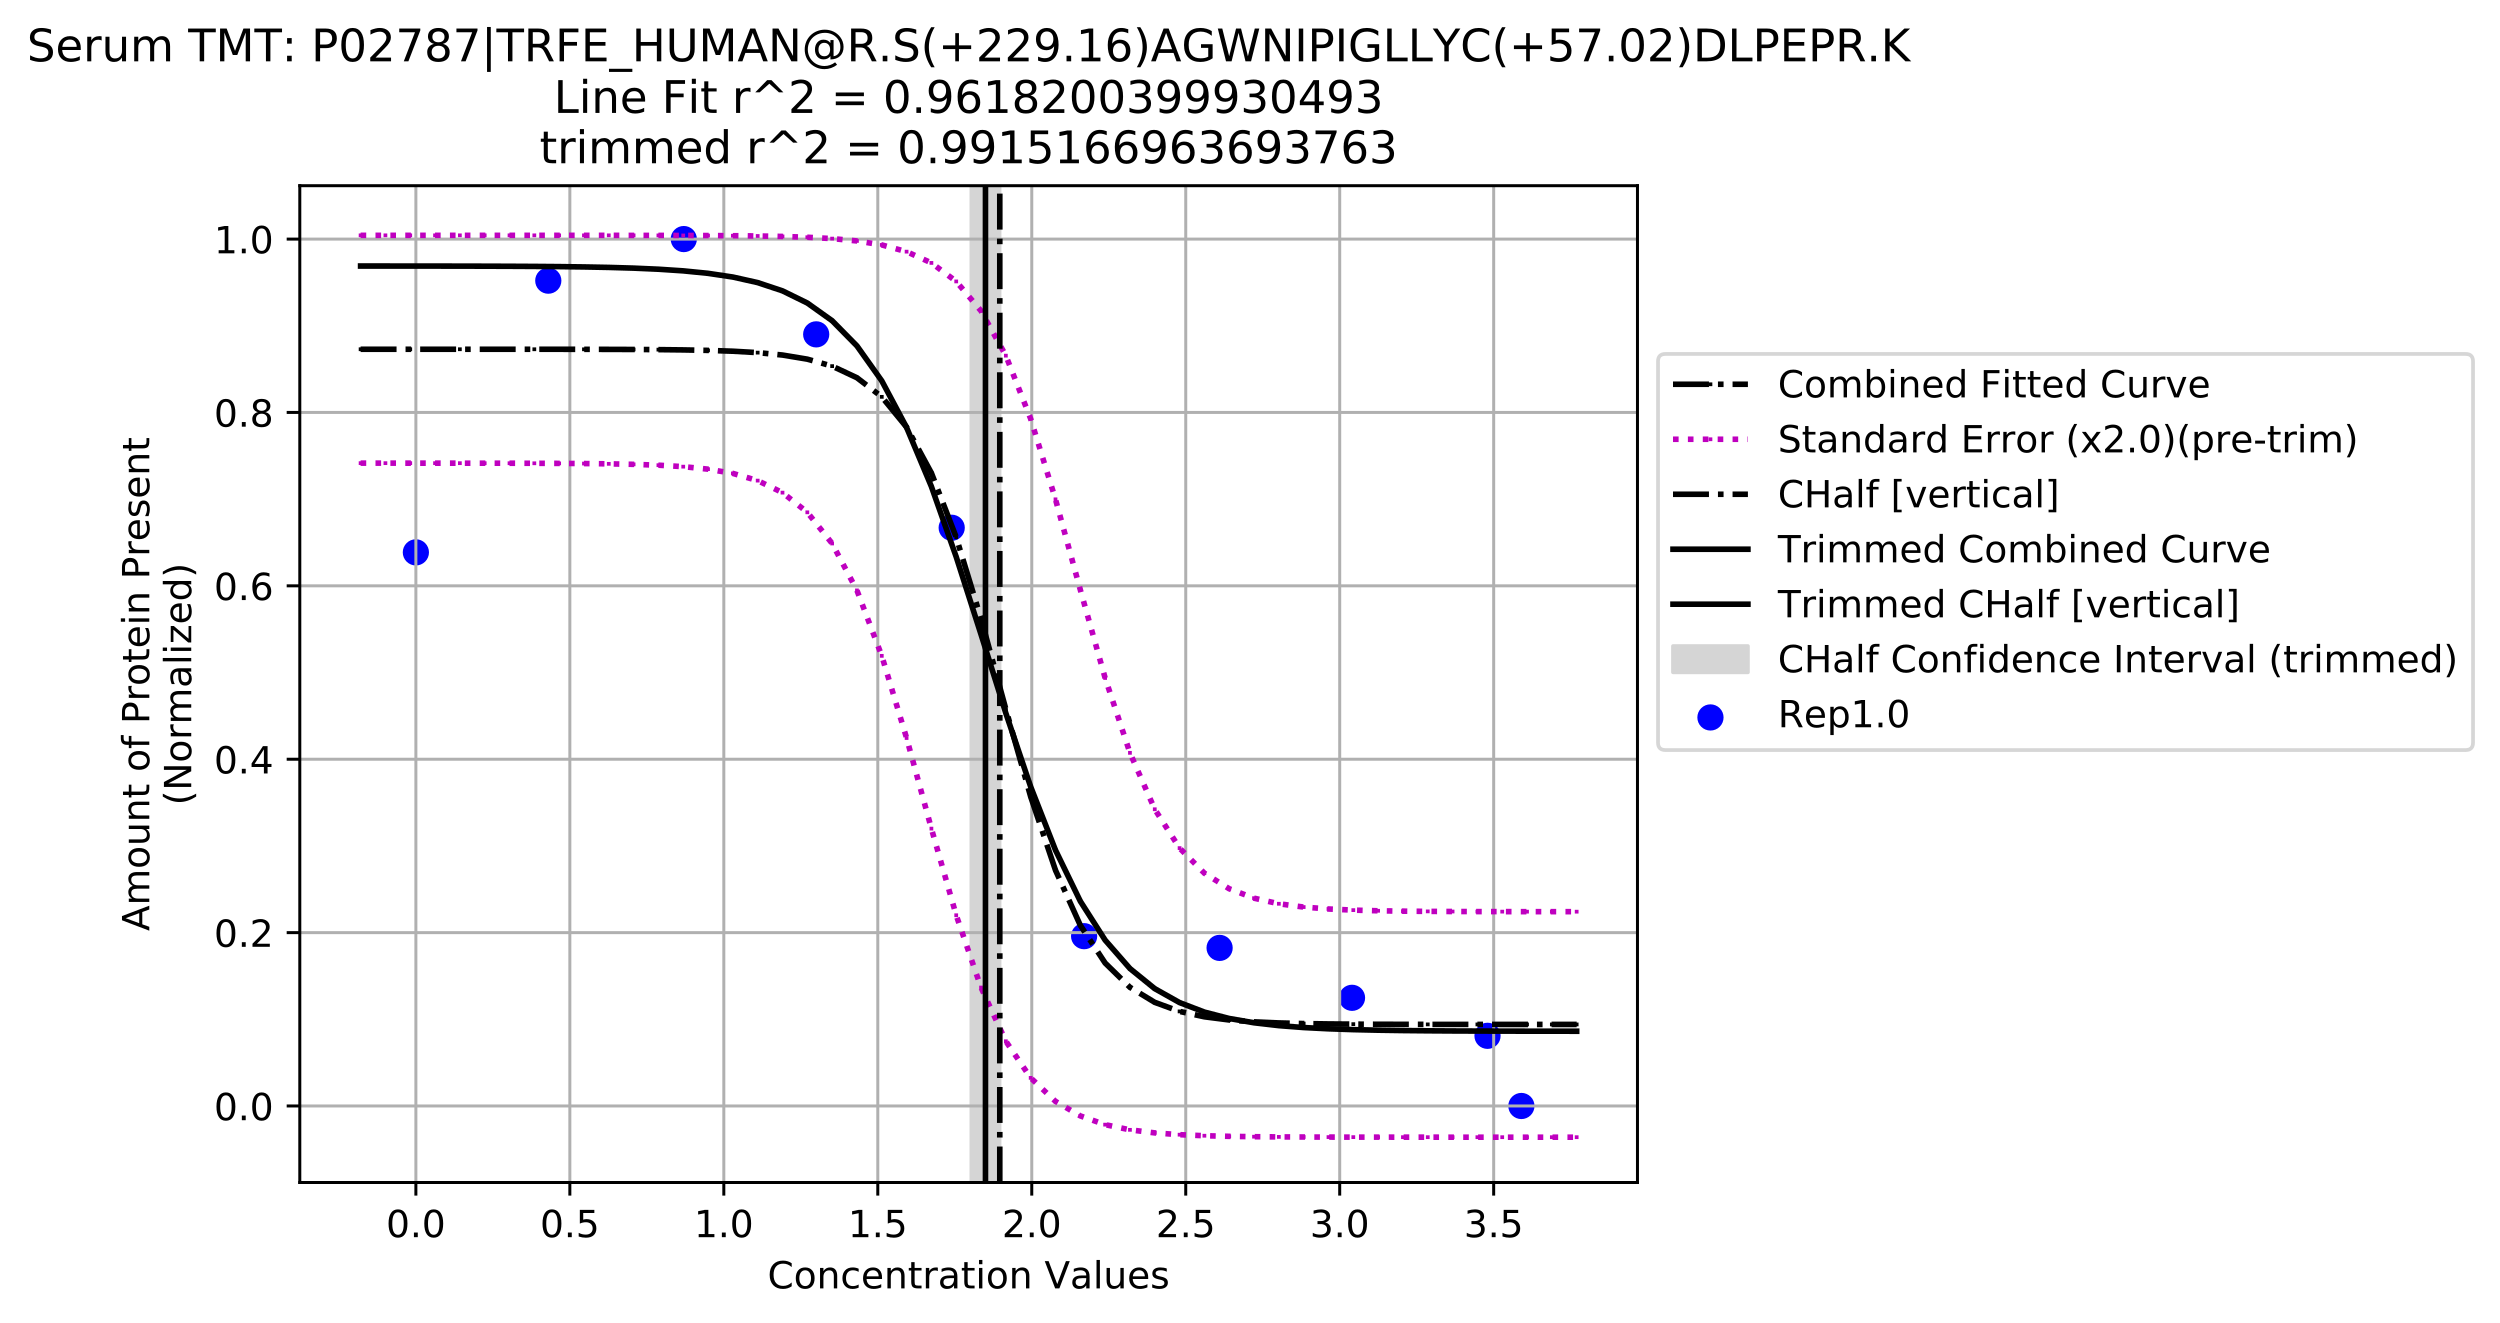 <?xml version="1.0" encoding="utf-8" standalone="no"?>
<!DOCTYPE svg PUBLIC "-//W3C//DTD SVG 1.1//EN"
  "http://www.w3.org/Graphics/SVG/1.1/DTD/svg11.dtd">
<!-- Created with matplotlib (https://matplotlib.org/) -->
<svg height="353.247pt" version="1.1" viewBox="0 0 667.427 353.247" width="667.427pt" xmlns="http://www.w3.org/2000/svg" xmlns:xlink="http://www.w3.org/1999/xlink">
 <defs>
  <style type="text/css">
*{stroke-linecap:butt;stroke-linejoin:round;}
  </style>
 </defs>
 <g id="figure_1">
  <g id="patch_1">
   <path d="M 0 353.247 
L 667.427 353.247 
L 667.427 0 
L 0 0 
z
" style="fill:#ffffff;"/>
  </g>
  <g id="axes_1">
   <g id="patch_2">
    <path d="M 80.036 315.691 
L 437.156 315.691 
L 437.156 49.579 
L 80.036 49.579 
z
" style="fill:#ffffff;"/>
   </g>
   <g id="patch_3">
    <path clip-path="url(#p3379639dfc)" d="M 259.328 315.691 
L 259.328 49.579 
L 266.854 49.579 
L 266.854 315.691 
z
" style="fill:#d5d5d5;stroke:#d5d5d5;stroke-linejoin:miter;"/>
   </g>
   <g id="PathCollection_1">
    <defs>
     <path d="M 0 3 
C 0.796 3 1.559 2.684 2.121 2.121 
C 2.684 1.559 3 0.796 3 0 
C 3 -0.796 2.684 -1.559 2.121 -2.121 
C 1.559 -2.684 0.796 -3 0 -3 
C -0.796 -3 -1.559 -2.684 -2.121 -2.121 
C -2.684 -1.559 -3 -0.796 -3 0 
C -3 0.796 -2.684 1.559 -2.121 2.121 
C -1.559 2.684 -0.796 3 0 3 
z
" id="mdf90aeb195" style="stroke:#0000ff;"/>
    </defs>
    <g clip-path="url(#p3379639dfc)">
     <use style="fill:#0000ff;stroke:#0000ff;" x="111.026" xlink:href="#mdf90aeb195" y="147.466"/>
     <use style="fill:#0000ff;stroke:#0000ff;" x="146.377" xlink:href="#mdf90aeb195" y="74.929"/>
     <use style="fill:#0000ff;stroke:#0000ff;" x="182.55" xlink:href="#mdf90aeb195" y="63.825"/>
     <use style="fill:#0000ff;stroke:#0000ff;" x="217.901" xlink:href="#mdf90aeb195" y="89.266"/>
     <use style="fill:#0000ff;stroke:#0000ff;" x="254.075" xlink:href="#mdf90aeb195" y="140.896"/>
     <use style="fill:#0000ff;stroke:#0000ff;" x="289.426" xlink:href="#mdf90aeb195" y="249.93"/>
     <use style="fill:#0000ff;stroke:#0000ff;" x="325.599" xlink:href="#mdf90aeb195" y="253.062"/>
     <use style="fill:#0000ff;stroke:#0000ff;" x="360.95" xlink:href="#mdf90aeb195" y="266.387"/>
     <use style="fill:#0000ff;stroke:#0000ff;" x="397.123" xlink:href="#mdf90aeb195" y="276.532"/>
     <use style="fill:#0000ff;stroke:#0000ff;" x="406.166" xlink:href="#mdf90aeb195" y="295.266"/>
    </g>
   </g>
   <g id="matplotlib.axis_1">
    <g id="xtick_1">
     <g id="line2d_1">
      <path clip-path="url(#p3379639dfc)" d="M 111.026 315.691 
L 111.026 49.579 
" style="fill:none;stroke:#b0b0b0;stroke-linecap:square;stroke-width:0.8;"/>
     </g>
     <g id="line2d_2">
      <defs>
       <path d="M 0 0 
L 0 3.5 
" id="m09a3dd7c0a" style="stroke:#000000;stroke-width:0.8;"/>
      </defs>
      <g>
       <use style="stroke:#000000;stroke-width:0.8;" x="111.026" xlink:href="#m09a3dd7c0a" y="315.691"/>
      </g>
     </g>
     <g id="text_1">
      <!-- 0.0 -->
      <defs>
       <path d="M 31.781 66.406 
Q 24.172 66.406 20.328 58.906 
Q 16.5 51.422 16.5 36.375 
Q 16.5 21.391 20.328 13.891 
Q 24.172 6.391 31.781 6.391 
Q 39.453 6.391 43.281 13.891 
Q 47.125 21.391 47.125 36.375 
Q 47.125 51.422 43.281 58.906 
Q 39.453 66.406 31.781 66.406 
z
M 31.781 74.219 
Q 44.047 74.219 50.516 64.516 
Q 56.984 54.828 56.984 36.375 
Q 56.984 17.969 50.516 8.266 
Q 44.047 -1.422 31.781 -1.422 
Q 19.531 -1.422 13.062 8.266 
Q 6.594 17.969 6.594 36.375 
Q 6.594 54.828 13.062 64.516 
Q 19.531 74.219 31.781 74.219 
z
" id="DejaVuSans-48"/>
       <path d="M 10.688 12.406 
L 21 12.406 
L 21 0 
L 10.688 0 
z
" id="DejaVuSans-46"/>
      </defs>
      <g transform="translate(103.074 330.29)scale(0.1 -0.1)">
       <use xlink:href="#DejaVuSans-48"/>
       <use x="63.623" xlink:href="#DejaVuSans-46"/>
       <use x="95.41" xlink:href="#DejaVuSans-48"/>
      </g>
     </g>
    </g>
    <g id="xtick_2">
     <g id="line2d_3">
      <path clip-path="url(#p3379639dfc)" d="M 152.132 315.691 
L 152.132 49.579 
" style="fill:none;stroke:#b0b0b0;stroke-linecap:square;stroke-width:0.8;"/>
     </g>
     <g id="line2d_4">
      <g>
       <use style="stroke:#000000;stroke-width:0.8;" x="152.132" xlink:href="#m09a3dd7c0a" y="315.691"/>
      </g>
     </g>
     <g id="text_2">
      <!-- 0.5 -->
      <defs>
       <path d="M 10.797 72.906 
L 49.516 72.906 
L 49.516 64.594 
L 19.828 64.594 
L 19.828 46.734 
Q 21.969 47.469 24.109 47.828 
Q 26.266 48.188 28.422 48.188 
Q 40.625 48.188 47.75 41.5 
Q 54.891 34.812 54.891 23.391 
Q 54.891 11.625 47.562 5.094 
Q 40.234 -1.422 26.906 -1.422 
Q 22.312 -1.422 17.547 -0.641 
Q 12.797 0.141 7.719 1.703 
L 7.719 11.625 
Q 12.109 9.234 16.797 8.062 
Q 21.484 6.891 26.703 6.891 
Q 35.156 6.891 40.078 11.328 
Q 45.016 15.766 45.016 23.391 
Q 45.016 31 40.078 35.438 
Q 35.156 39.891 26.703 39.891 
Q 22.75 39.891 18.812 39.016 
Q 14.891 38.141 10.797 36.281 
z
" id="DejaVuSans-53"/>
      </defs>
      <g transform="translate(144.18 330.29)scale(0.1 -0.1)">
       <use xlink:href="#DejaVuSans-48"/>
       <use x="63.623" xlink:href="#DejaVuSans-46"/>
       <use x="95.41" xlink:href="#DejaVuSans-53"/>
      </g>
     </g>
    </g>
    <g id="xtick_3">
     <g id="line2d_5">
      <path clip-path="url(#p3379639dfc)" d="M 193.238 315.691 
L 193.238 49.579 
" style="fill:none;stroke:#b0b0b0;stroke-linecap:square;stroke-width:0.8;"/>
     </g>
     <g id="line2d_6">
      <g>
       <use style="stroke:#000000;stroke-width:0.8;" x="193.238" xlink:href="#m09a3dd7c0a" y="315.691"/>
      </g>
     </g>
     <g id="text_3">
      <!-- 1.0 -->
      <defs>
       <path d="M 12.406 8.297 
L 28.516 8.297 
L 28.516 63.922 
L 10.984 60.406 
L 10.984 69.391 
L 28.422 72.906 
L 38.281 72.906 
L 38.281 8.297 
L 54.391 8.297 
L 54.391 0 
L 12.406 0 
z
" id="DejaVuSans-49"/>
      </defs>
      <g transform="translate(185.286 330.29)scale(0.1 -0.1)">
       <use xlink:href="#DejaVuSans-49"/>
       <use x="63.623" xlink:href="#DejaVuSans-46"/>
       <use x="95.41" xlink:href="#DejaVuSans-48"/>
      </g>
     </g>
    </g>
    <g id="xtick_4">
     <g id="line2d_7">
      <path clip-path="url(#p3379639dfc)" d="M 234.344 315.691 
L 234.344 49.579 
" style="fill:none;stroke:#b0b0b0;stroke-linecap:square;stroke-width:0.8;"/>
     </g>
     <g id="line2d_8">
      <g>
       <use style="stroke:#000000;stroke-width:0.8;" x="234.344" xlink:href="#m09a3dd7c0a" y="315.691"/>
      </g>
     </g>
     <g id="text_4">
      <!-- 1.5 -->
      <g transform="translate(226.392 330.29)scale(0.1 -0.1)">
       <use xlink:href="#DejaVuSans-49"/>
       <use x="63.623" xlink:href="#DejaVuSans-46"/>
       <use x="95.41" xlink:href="#DejaVuSans-53"/>
      </g>
     </g>
    </g>
    <g id="xtick_5">
     <g id="line2d_9">
      <path clip-path="url(#p3379639dfc)" d="M 275.45 315.691 
L 275.45 49.579 
" style="fill:none;stroke:#b0b0b0;stroke-linecap:square;stroke-width:0.8;"/>
     </g>
     <g id="line2d_10">
      <g>
       <use style="stroke:#000000;stroke-width:0.8;" x="275.45" xlink:href="#m09a3dd7c0a" y="315.691"/>
      </g>
     </g>
     <g id="text_5">
      <!-- 2.0 -->
      <defs>
       <path d="M 19.188 8.297 
L 53.609 8.297 
L 53.609 0 
L 7.328 0 
L 7.328 8.297 
Q 12.938 14.109 22.625 23.891 
Q 32.328 33.688 34.812 36.531 
Q 39.547 41.844 41.422 45.531 
Q 43.312 49.219 43.312 52.781 
Q 43.312 58.594 39.234 62.25 
Q 35.156 65.922 28.609 65.922 
Q 23.969 65.922 18.812 64.312 
Q 13.672 62.703 7.812 59.422 
L 7.812 69.391 
Q 13.766 71.781 18.938 73 
Q 24.125 74.219 28.422 74.219 
Q 39.75 74.219 46.484 68.547 
Q 53.219 62.891 53.219 53.422 
Q 53.219 48.922 51.531 44.891 
Q 49.859 40.875 45.406 35.406 
Q 44.188 33.984 37.641 27.219 
Q 31.109 20.453 19.188 8.297 
z
" id="DejaVuSans-50"/>
      </defs>
      <g transform="translate(267.498 330.29)scale(0.1 -0.1)">
       <use xlink:href="#DejaVuSans-50"/>
       <use x="63.623" xlink:href="#DejaVuSans-46"/>
       <use x="95.41" xlink:href="#DejaVuSans-48"/>
      </g>
     </g>
    </g>
    <g id="xtick_6">
     <g id="line2d_11">
      <path clip-path="url(#p3379639dfc)" d="M 316.556 315.691 
L 316.556 49.579 
" style="fill:none;stroke:#b0b0b0;stroke-linecap:square;stroke-width:0.8;"/>
     </g>
     <g id="line2d_12">
      <g>
       <use style="stroke:#000000;stroke-width:0.8;" x="316.556" xlink:href="#m09a3dd7c0a" y="315.691"/>
      </g>
     </g>
     <g id="text_6">
      <!-- 2.5 -->
      <g transform="translate(308.604 330.29)scale(0.1 -0.1)">
       <use xlink:href="#DejaVuSans-50"/>
       <use x="63.623" xlink:href="#DejaVuSans-46"/>
       <use x="95.41" xlink:href="#DejaVuSans-53"/>
      </g>
     </g>
    </g>
    <g id="xtick_7">
     <g id="line2d_13">
      <path clip-path="url(#p3379639dfc)" d="M 357.662 315.691 
L 357.662 49.579 
" style="fill:none;stroke:#b0b0b0;stroke-linecap:square;stroke-width:0.8;"/>
     </g>
     <g id="line2d_14">
      <g>
       <use style="stroke:#000000;stroke-width:0.8;" x="357.662" xlink:href="#m09a3dd7c0a" y="315.691"/>
      </g>
     </g>
     <g id="text_7">
      <!-- 3.0 -->
      <defs>
       <path d="M 40.578 39.312 
Q 47.656 37.797 51.625 33 
Q 55.609 28.219 55.609 21.188 
Q 55.609 10.406 48.188 4.484 
Q 40.766 -1.422 27.094 -1.422 
Q 22.516 -1.422 17.656 -0.516 
Q 12.797 0.391 7.625 2.203 
L 7.625 11.719 
Q 11.719 9.328 16.594 8.109 
Q 21.484 6.891 26.812 6.891 
Q 36.078 6.891 40.938 10.547 
Q 45.797 14.203 45.797 21.188 
Q 45.797 27.641 41.281 31.266 
Q 36.766 34.906 28.719 34.906 
L 20.219 34.906 
L 20.219 43.016 
L 29.109 43.016 
Q 36.375 43.016 40.234 45.922 
Q 44.094 48.828 44.094 54.297 
Q 44.094 59.906 40.109 62.906 
Q 36.141 65.922 28.719 65.922 
Q 24.656 65.922 20.016 65.031 
Q 15.375 64.156 9.812 62.312 
L 9.812 71.094 
Q 15.438 72.656 20.344 73.438 
Q 25.25 74.219 29.594 74.219 
Q 40.828 74.219 47.359 69.109 
Q 53.906 64.016 53.906 55.328 
Q 53.906 49.266 50.438 45.094 
Q 46.969 40.922 40.578 39.312 
z
" id="DejaVuSans-51"/>
      </defs>
      <g transform="translate(349.71 330.29)scale(0.1 -0.1)">
       <use xlink:href="#DejaVuSans-51"/>
       <use x="63.623" xlink:href="#DejaVuSans-46"/>
       <use x="95.41" xlink:href="#DejaVuSans-48"/>
      </g>
     </g>
    </g>
    <g id="xtick_8">
     <g id="line2d_15">
      <path clip-path="url(#p3379639dfc)" d="M 398.767 315.691 
L 398.767 49.579 
" style="fill:none;stroke:#b0b0b0;stroke-linecap:square;stroke-width:0.8;"/>
     </g>
     <g id="line2d_16">
      <g>
       <use style="stroke:#000000;stroke-width:0.8;" x="398.767" xlink:href="#m09a3dd7c0a" y="315.691"/>
      </g>
     </g>
     <g id="text_8">
      <!-- 3.5 -->
      <g transform="translate(390.816 330.29)scale(0.1 -0.1)">
       <use xlink:href="#DejaVuSans-51"/>
       <use x="63.623" xlink:href="#DejaVuSans-46"/>
       <use x="95.41" xlink:href="#DejaVuSans-53"/>
      </g>
     </g>
    </g>
    <g id="text_9">
     <!-- Concentration Values -->
     <defs>
      <path d="M 64.406 67.281 
L 64.406 56.891 
Q 59.422 61.531 53.781 63.812 
Q 48.141 66.109 41.797 66.109 
Q 29.297 66.109 22.656 58.469 
Q 16.016 50.828 16.016 36.375 
Q 16.016 21.969 22.656 14.328 
Q 29.297 6.688 41.797 6.688 
Q 48.141 6.688 53.781 8.984 
Q 59.422 11.281 64.406 15.922 
L 64.406 5.609 
Q 59.234 2.094 53.438 0.328 
Q 47.656 -1.422 41.219 -1.422 
Q 24.656 -1.422 15.125 8.703 
Q 5.609 18.844 5.609 36.375 
Q 5.609 53.953 15.125 64.078 
Q 24.656 74.219 41.219 74.219 
Q 47.75 74.219 53.531 72.484 
Q 59.328 70.75 64.406 67.281 
z
" id="DejaVuSans-67"/>
      <path d="M 30.609 48.391 
Q 23.391 48.391 19.188 42.75 
Q 14.984 37.109 14.984 27.297 
Q 14.984 17.484 19.156 11.844 
Q 23.344 6.203 30.609 6.203 
Q 37.797 6.203 41.984 11.859 
Q 46.188 17.531 46.188 27.297 
Q 46.188 37.016 41.984 42.703 
Q 37.797 48.391 30.609 48.391 
z
M 30.609 56 
Q 42.328 56 49.016 48.375 
Q 55.719 40.766 55.719 27.297 
Q 55.719 13.875 49.016 6.219 
Q 42.328 -1.422 30.609 -1.422 
Q 18.844 -1.422 12.172 6.219 
Q 5.516 13.875 5.516 27.297 
Q 5.516 40.766 12.172 48.375 
Q 18.844 56 30.609 56 
z
" id="DejaVuSans-111"/>
      <path d="M 54.891 33.016 
L 54.891 0 
L 45.906 0 
L 45.906 32.719 
Q 45.906 40.484 42.875 44.328 
Q 39.844 48.188 33.797 48.188 
Q 26.516 48.188 22.312 43.547 
Q 18.109 38.922 18.109 30.906 
L 18.109 0 
L 9.078 0 
L 9.078 54.688 
L 18.109 54.688 
L 18.109 46.188 
Q 21.344 51.125 25.703 53.562 
Q 30.078 56 35.797 56 
Q 45.219 56 50.047 50.172 
Q 54.891 44.344 54.891 33.016 
z
" id="DejaVuSans-110"/>
      <path d="M 48.781 52.594 
L 48.781 44.188 
Q 44.969 46.297 41.141 47.344 
Q 37.312 48.391 33.406 48.391 
Q 24.656 48.391 19.812 42.844 
Q 14.984 37.312 14.984 27.297 
Q 14.984 17.281 19.812 11.734 
Q 24.656 6.203 33.406 6.203 
Q 37.312 6.203 41.141 7.25 
Q 44.969 8.297 48.781 10.406 
L 48.781 2.094 
Q 45.016 0.344 40.984 -0.531 
Q 36.969 -1.422 32.422 -1.422 
Q 20.062 -1.422 12.781 6.344 
Q 5.516 14.109 5.516 27.297 
Q 5.516 40.672 12.859 48.328 
Q 20.219 56 33.016 56 
Q 37.156 56 41.109 55.141 
Q 45.062 54.297 48.781 52.594 
z
" id="DejaVuSans-99"/>
      <path d="M 56.203 29.594 
L 56.203 25.203 
L 14.891 25.203 
Q 15.484 15.922 20.484 11.062 
Q 25.484 6.203 34.422 6.203 
Q 39.594 6.203 44.453 7.469 
Q 49.312 8.734 54.109 11.281 
L 54.109 2.781 
Q 49.266 0.734 44.188 -0.344 
Q 39.109 -1.422 33.891 -1.422 
Q 20.797 -1.422 13.156 6.188 
Q 5.516 13.812 5.516 26.812 
Q 5.516 40.234 12.766 48.109 
Q 20.016 56 32.328 56 
Q 43.359 56 49.781 48.891 
Q 56.203 41.797 56.203 29.594 
z
M 47.219 32.234 
Q 47.125 39.594 43.094 43.984 
Q 39.062 48.391 32.422 48.391 
Q 24.906 48.391 20.391 44.141 
Q 15.875 39.891 15.188 32.172 
z
" id="DejaVuSans-101"/>
      <path d="M 18.312 70.219 
L 18.312 54.688 
L 36.812 54.688 
L 36.812 47.703 
L 18.312 47.703 
L 18.312 18.016 
Q 18.312 11.328 20.141 9.422 
Q 21.969 7.516 27.594 7.516 
L 36.812 7.516 
L 36.812 0 
L 27.594 0 
Q 17.188 0 13.234 3.875 
Q 9.281 7.766 9.281 18.016 
L 9.281 47.703 
L 2.688 47.703 
L 2.688 54.688 
L 9.281 54.688 
L 9.281 70.219 
z
" id="DejaVuSans-116"/>
      <path d="M 41.109 46.297 
Q 39.594 47.172 37.812 47.578 
Q 36.031 48 33.891 48 
Q 26.266 48 22.188 43.047 
Q 18.109 38.094 18.109 28.812 
L 18.109 0 
L 9.078 0 
L 9.078 54.688 
L 18.109 54.688 
L 18.109 46.188 
Q 20.953 51.172 25.484 53.578 
Q 30.031 56 36.531 56 
Q 37.453 56 38.578 55.875 
Q 39.703 55.766 41.062 55.516 
z
" id="DejaVuSans-114"/>
      <path d="M 34.281 27.484 
Q 23.391 27.484 19.188 25 
Q 14.984 22.516 14.984 16.5 
Q 14.984 11.719 18.141 8.906 
Q 21.297 6.109 26.703 6.109 
Q 34.188 6.109 38.703 11.406 
Q 43.219 16.703 43.219 25.484 
L 43.219 27.484 
z
M 52.203 31.203 
L 52.203 0 
L 43.219 0 
L 43.219 8.297 
Q 40.141 3.328 35.547 0.953 
Q 30.953 -1.422 24.312 -1.422 
Q 15.922 -1.422 10.953 3.297 
Q 6 8.016 6 15.922 
Q 6 25.141 12.172 29.828 
Q 18.359 34.516 30.609 34.516 
L 43.219 34.516 
L 43.219 35.406 
Q 43.219 41.609 39.141 45 
Q 35.062 48.391 27.688 48.391 
Q 23 48.391 18.547 47.266 
Q 14.109 46.141 10.016 43.891 
L 10.016 52.203 
Q 14.938 54.109 19.578 55.047 
Q 24.219 56 28.609 56 
Q 40.484 56 46.344 49.844 
Q 52.203 43.703 52.203 31.203 
z
" id="DejaVuSans-97"/>
      <path d="M 9.422 54.688 
L 18.406 54.688 
L 18.406 0 
L 9.422 0 
z
M 9.422 75.984 
L 18.406 75.984 
L 18.406 64.594 
L 9.422 64.594 
z
" id="DejaVuSans-105"/>
      <path id="DejaVuSans-32"/>
      <path d="M 28.609 0 
L 0.781 72.906 
L 11.078 72.906 
L 34.188 11.531 
L 57.328 72.906 
L 67.578 72.906 
L 39.797 0 
z
" id="DejaVuSans-86"/>
      <path d="M 9.422 75.984 
L 18.406 75.984 
L 18.406 0 
L 9.422 0 
z
" id="DejaVuSans-108"/>
      <path d="M 8.5 21.578 
L 8.5 54.688 
L 17.484 54.688 
L 17.484 21.922 
Q 17.484 14.156 20.5 10.266 
Q 23.531 6.391 29.594 6.391 
Q 36.859 6.391 41.078 11.031 
Q 45.312 15.672 45.312 23.688 
L 45.312 54.688 
L 54.297 54.688 
L 54.297 0 
L 45.312 0 
L 45.312 8.406 
Q 42.047 3.422 37.719 1 
Q 33.406 -1.422 27.688 -1.422 
Q 18.266 -1.422 13.375 4.438 
Q 8.5 10.297 8.5 21.578 
z
M 31.109 56 
z
" id="DejaVuSans-117"/>
      <path d="M 44.281 53.078 
L 44.281 44.578 
Q 40.484 46.531 36.375 47.5 
Q 32.281 48.484 27.875 48.484 
Q 21.188 48.484 17.844 46.438 
Q 14.5 44.391 14.5 40.281 
Q 14.5 37.156 16.891 35.375 
Q 19.281 33.594 26.516 31.984 
L 29.594 31.297 
Q 39.156 29.25 43.188 25.516 
Q 47.219 21.781 47.219 15.094 
Q 47.219 7.469 41.188 3.016 
Q 35.156 -1.422 24.609 -1.422 
Q 20.219 -1.422 15.453 -0.562 
Q 10.688 0.297 5.422 2 
L 5.422 11.281 
Q 10.406 8.688 15.234 7.391 
Q 20.062 6.109 24.812 6.109 
Q 31.156 6.109 34.562 8.281 
Q 37.984 10.453 37.984 14.406 
Q 37.984 18.062 35.516 20.016 
Q 33.062 21.969 24.703 23.781 
L 21.578 24.516 
Q 13.234 26.266 9.516 29.906 
Q 5.812 33.547 5.812 39.891 
Q 5.812 47.609 11.281 51.797 
Q 16.75 56 26.812 56 
Q 31.781 56 36.172 55.266 
Q 40.578 54.547 44.281 53.078 
z
" id="DejaVuSans-115"/>
     </defs>
     <g transform="translate(204.918 343.968)scale(0.1 -0.1)">
      <use xlink:href="#DejaVuSans-67"/>
      <use x="69.824" xlink:href="#DejaVuSans-111"/>
      <use x="131.006" xlink:href="#DejaVuSans-110"/>
      <use x="194.385" xlink:href="#DejaVuSans-99"/>
      <use x="249.365" xlink:href="#DejaVuSans-101"/>
      <use x="310.889" xlink:href="#DejaVuSans-110"/>
      <use x="374.268" xlink:href="#DejaVuSans-116"/>
      <use x="413.477" xlink:href="#DejaVuSans-114"/>
      <use x="454.59" xlink:href="#DejaVuSans-97"/>
      <use x="515.869" xlink:href="#DejaVuSans-116"/>
      <use x="555.078" xlink:href="#DejaVuSans-105"/>
      <use x="582.861" xlink:href="#DejaVuSans-111"/>
      <use x="644.043" xlink:href="#DejaVuSans-110"/>
      <use x="707.422" xlink:href="#DejaVuSans-32"/>
      <use x="739.209" xlink:href="#DejaVuSans-86"/>
      <use x="807.508" xlink:href="#DejaVuSans-97"/>
      <use x="868.787" xlink:href="#DejaVuSans-108"/>
      <use x="896.57" xlink:href="#DejaVuSans-117"/>
      <use x="959.949" xlink:href="#DejaVuSans-101"/>
      <use x="1021.473" xlink:href="#DejaVuSans-115"/>
     </g>
    </g>
   </g>
   <g id="matplotlib.axis_2">
    <g id="ytick_1">
     <g id="line2d_17">
      <path clip-path="url(#p3379639dfc)" d="M 80.036 295.266 
L 437.156 295.266 
" style="fill:none;stroke:#b0b0b0;stroke-linecap:square;stroke-width:0.8;"/>
     </g>
     <g id="line2d_18">
      <defs>
       <path d="M 0 0 
L -3.5 0 
" id="m4dc5cae11f" style="stroke:#000000;stroke-width:0.8;"/>
      </defs>
      <g>
       <use style="stroke:#000000;stroke-width:0.8;" x="80.036" xlink:href="#m4dc5cae11f" y="295.266"/>
      </g>
     </g>
     <g id="text_10">
      <!-- 0.0 -->
      <g transform="translate(57.133 299.065)scale(0.1 -0.1)">
       <use xlink:href="#DejaVuSans-48"/>
       <use x="63.623" xlink:href="#DejaVuSans-46"/>
       <use x="95.41" xlink:href="#DejaVuSans-48"/>
      </g>
     </g>
    </g>
    <g id="ytick_2">
     <g id="line2d_19">
      <path clip-path="url(#p3379639dfc)" d="M 80.036 248.978 
L 437.156 248.978 
" style="fill:none;stroke:#b0b0b0;stroke-linecap:square;stroke-width:0.8;"/>
     </g>
     <g id="line2d_20">
      <g>
       <use style="stroke:#000000;stroke-width:0.8;" x="80.036" xlink:href="#m4dc5cae11f" y="248.978"/>
      </g>
     </g>
     <g id="text_11">
      <!-- 0.2 -->
      <g transform="translate(57.133 252.777)scale(0.1 -0.1)">
       <use xlink:href="#DejaVuSans-48"/>
       <use x="63.623" xlink:href="#DejaVuSans-46"/>
       <use x="95.41" xlink:href="#DejaVuSans-50"/>
      </g>
     </g>
    </g>
    <g id="ytick_3">
     <g id="line2d_21">
      <path clip-path="url(#p3379639dfc)" d="M 80.036 202.69 
L 437.156 202.69 
" style="fill:none;stroke:#b0b0b0;stroke-linecap:square;stroke-width:0.8;"/>
     </g>
     <g id="line2d_22">
      <g>
       <use style="stroke:#000000;stroke-width:0.8;" x="80.036" xlink:href="#m4dc5cae11f" y="202.69"/>
      </g>
     </g>
     <g id="text_12">
      <!-- 0.4 -->
      <defs>
       <path d="M 37.797 64.312 
L 12.891 25.391 
L 37.797 25.391 
z
M 35.203 72.906 
L 47.609 72.906 
L 47.609 25.391 
L 58.016 25.391 
L 58.016 17.188 
L 47.609 17.188 
L 47.609 0 
L 37.797 0 
L 37.797 17.188 
L 4.891 17.188 
L 4.891 26.703 
z
" id="DejaVuSans-52"/>
      </defs>
      <g transform="translate(57.133 206.489)scale(0.1 -0.1)">
       <use xlink:href="#DejaVuSans-48"/>
       <use x="63.623" xlink:href="#DejaVuSans-46"/>
       <use x="95.41" xlink:href="#DejaVuSans-52"/>
      </g>
     </g>
    </g>
    <g id="ytick_4">
     <g id="line2d_23">
      <path clip-path="url(#p3379639dfc)" d="M 80.036 156.401 
L 437.156 156.401 
" style="fill:none;stroke:#b0b0b0;stroke-linecap:square;stroke-width:0.8;"/>
     </g>
     <g id="line2d_24">
      <g>
       <use style="stroke:#000000;stroke-width:0.8;" x="80.036" xlink:href="#m4dc5cae11f" y="156.401"/>
      </g>
     </g>
     <g id="text_13">
      <!-- 0.6 -->
      <defs>
       <path d="M 33.016 40.375 
Q 26.375 40.375 22.484 35.828 
Q 18.609 31.297 18.609 23.391 
Q 18.609 15.531 22.484 10.953 
Q 26.375 6.391 33.016 6.391 
Q 39.656 6.391 43.531 10.953 
Q 47.406 15.531 47.406 23.391 
Q 47.406 31.297 43.531 35.828 
Q 39.656 40.375 33.016 40.375 
z
M 52.594 71.297 
L 52.594 62.312 
Q 48.875 64.062 45.094 64.984 
Q 41.312 65.922 37.594 65.922 
Q 27.828 65.922 22.672 59.328 
Q 17.531 52.734 16.797 39.406 
Q 19.672 43.656 24.016 45.922 
Q 28.375 48.188 33.594 48.188 
Q 44.578 48.188 50.953 41.516 
Q 57.328 34.859 57.328 23.391 
Q 57.328 12.156 50.688 5.359 
Q 44.047 -1.422 33.016 -1.422 
Q 20.359 -1.422 13.672 8.266 
Q 6.984 17.969 6.984 36.375 
Q 6.984 53.656 15.188 63.938 
Q 23.391 74.219 37.203 74.219 
Q 40.922 74.219 44.703 73.484 
Q 48.484 72.75 52.594 71.297 
z
" id="DejaVuSans-54"/>
      </defs>
      <g transform="translate(57.133 160.201)scale(0.1 -0.1)">
       <use xlink:href="#DejaVuSans-48"/>
       <use x="63.623" xlink:href="#DejaVuSans-46"/>
       <use x="95.41" xlink:href="#DejaVuSans-54"/>
      </g>
     </g>
    </g>
    <g id="ytick_5">
     <g id="line2d_25">
      <path clip-path="url(#p3379639dfc)" d="M 80.036 110.113 
L 437.156 110.113 
" style="fill:none;stroke:#b0b0b0;stroke-linecap:square;stroke-width:0.8;"/>
     </g>
     <g id="line2d_26">
      <g>
       <use style="stroke:#000000;stroke-width:0.8;" x="80.036" xlink:href="#m4dc5cae11f" y="110.113"/>
      </g>
     </g>
     <g id="text_14">
      <!-- 0.8 -->
      <defs>
       <path d="M 31.781 34.625 
Q 24.75 34.625 20.719 30.859 
Q 16.703 27.094 16.703 20.516 
Q 16.703 13.922 20.719 10.156 
Q 24.75 6.391 31.781 6.391 
Q 38.812 6.391 42.859 10.172 
Q 46.922 13.969 46.922 20.516 
Q 46.922 27.094 42.891 30.859 
Q 38.875 34.625 31.781 34.625 
z
M 21.922 38.812 
Q 15.578 40.375 12.031 44.719 
Q 8.5 49.078 8.5 55.328 
Q 8.5 64.062 14.719 69.141 
Q 20.953 74.219 31.781 74.219 
Q 42.672 74.219 48.875 69.141 
Q 55.078 64.062 55.078 55.328 
Q 55.078 49.078 51.531 44.719 
Q 48 40.375 41.703 38.812 
Q 48.828 37.156 52.797 32.312 
Q 56.781 27.484 56.781 20.516 
Q 56.781 9.906 50.312 4.234 
Q 43.844 -1.422 31.781 -1.422 
Q 19.734 -1.422 13.25 4.234 
Q 6.781 9.906 6.781 20.516 
Q 6.781 27.484 10.781 32.312 
Q 14.797 37.156 21.922 38.812 
z
M 18.312 54.391 
Q 18.312 48.734 21.844 45.562 
Q 25.391 42.391 31.781 42.391 
Q 38.141 42.391 41.719 45.562 
Q 45.312 48.734 45.312 54.391 
Q 45.312 60.062 41.719 63.234 
Q 38.141 66.406 31.781 66.406 
Q 25.391 66.406 21.844 63.234 
Q 18.312 60.062 18.312 54.391 
z
" id="DejaVuSans-56"/>
      </defs>
      <g transform="translate(57.133 113.912)scale(0.1 -0.1)">
       <use xlink:href="#DejaVuSans-48"/>
       <use x="63.623" xlink:href="#DejaVuSans-46"/>
       <use x="95.41" xlink:href="#DejaVuSans-56"/>
      </g>
     </g>
    </g>
    <g id="ytick_6">
     <g id="line2d_27">
      <path clip-path="url(#p3379639dfc)" d="M 80.036 63.825 
L 437.156 63.825 
" style="fill:none;stroke:#b0b0b0;stroke-linecap:square;stroke-width:0.8;"/>
     </g>
     <g id="line2d_28">
      <g>
       <use style="stroke:#000000;stroke-width:0.8;" x="80.036" xlink:href="#m4dc5cae11f" y="63.825"/>
      </g>
     </g>
     <g id="text_15">
      <!-- 1.0 -->
      <g transform="translate(57.133 67.624)scale(0.1 -0.1)">
       <use xlink:href="#DejaVuSans-49"/>
       <use x="63.623" xlink:href="#DejaVuSans-46"/>
       <use x="95.41" xlink:href="#DejaVuSans-48"/>
      </g>
     </g>
    </g>
    <g id="text_16">
     <!-- Amount of Protein Present -->
     <defs>
      <path d="M 34.188 63.188 
L 20.797 26.906 
L 47.609 26.906 
z
M 28.609 72.906 
L 39.797 72.906 
L 67.578 0 
L 57.328 0 
L 50.688 18.703 
L 17.828 18.703 
L 11.188 0 
L 0.781 0 
z
" id="DejaVuSans-65"/>
      <path d="M 52 44.188 
Q 55.375 50.25 60.062 53.125 
Q 64.75 56 71.094 56 
Q 79.641 56 84.281 50.016 
Q 88.922 44.047 88.922 33.016 
L 88.922 0 
L 79.891 0 
L 79.891 32.719 
Q 79.891 40.578 77.094 44.375 
Q 74.312 48.188 68.609 48.188 
Q 61.625 48.188 57.562 43.547 
Q 53.516 38.922 53.516 30.906 
L 53.516 0 
L 44.484 0 
L 44.484 32.719 
Q 44.484 40.625 41.703 44.406 
Q 38.922 48.188 33.109 48.188 
Q 26.219 48.188 22.156 43.531 
Q 18.109 38.875 18.109 30.906 
L 18.109 0 
L 9.078 0 
L 9.078 54.688 
L 18.109 54.688 
L 18.109 46.188 
Q 21.188 51.219 25.484 53.609 
Q 29.781 56 35.688 56 
Q 41.656 56 45.828 52.969 
Q 50 49.953 52 44.188 
z
" id="DejaVuSans-109"/>
      <path d="M 37.109 75.984 
L 37.109 68.5 
L 28.516 68.5 
Q 23.688 68.5 21.797 66.547 
Q 19.922 64.594 19.922 59.516 
L 19.922 54.688 
L 34.719 54.688 
L 34.719 47.703 
L 19.922 47.703 
L 19.922 0 
L 10.891 0 
L 10.891 47.703 
L 2.297 47.703 
L 2.297 54.688 
L 10.891 54.688 
L 10.891 58.5 
Q 10.891 67.625 15.141 71.797 
Q 19.391 75.984 28.609 75.984 
z
" id="DejaVuSans-102"/>
      <path d="M 19.672 64.797 
L 19.672 37.406 
L 32.078 37.406 
Q 38.969 37.406 42.719 40.969 
Q 46.484 44.531 46.484 51.125 
Q 46.484 57.672 42.719 61.234 
Q 38.969 64.797 32.078 64.797 
z
M 9.812 72.906 
L 32.078 72.906 
Q 44.344 72.906 50.609 67.359 
Q 56.891 61.812 56.891 51.125 
Q 56.891 40.328 50.609 34.812 
Q 44.344 29.297 32.078 29.297 
L 19.672 29.297 
L 19.672 0 
L 9.812 0 
z
" id="DejaVuSans-80"/>
     </defs>
     <g transform="translate(39.856 248.546)rotate(-90)scale(0.1 -0.1)">
      <use xlink:href="#DejaVuSans-65"/>
      <use x="68.408" xlink:href="#DejaVuSans-109"/>
      <use x="165.82" xlink:href="#DejaVuSans-111"/>
      <use x="227.002" xlink:href="#DejaVuSans-117"/>
      <use x="290.381" xlink:href="#DejaVuSans-110"/>
      <use x="353.76" xlink:href="#DejaVuSans-116"/>
      <use x="392.969" xlink:href="#DejaVuSans-32"/>
      <use x="424.756" xlink:href="#DejaVuSans-111"/>
      <use x="485.938" xlink:href="#DejaVuSans-102"/>
      <use x="521.143" xlink:href="#DejaVuSans-32"/>
      <use x="552.93" xlink:href="#DejaVuSans-80"/>
      <use x="613.217" xlink:href="#DejaVuSans-114"/>
      <use x="654.299" xlink:href="#DejaVuSans-111"/>
      <use x="715.48" xlink:href="#DejaVuSans-116"/>
      <use x="754.689" xlink:href="#DejaVuSans-101"/>
      <use x="816.213" xlink:href="#DejaVuSans-105"/>
      <use x="843.996" xlink:href="#DejaVuSans-110"/>
      <use x="907.375" xlink:href="#DejaVuSans-32"/>
      <use x="939.162" xlink:href="#DejaVuSans-80"/>
      <use x="999.449" xlink:href="#DejaVuSans-114"/>
      <use x="1040.531" xlink:href="#DejaVuSans-101"/>
      <use x="1102.055" xlink:href="#DejaVuSans-115"/>
      <use x="1154.154" xlink:href="#DejaVuSans-101"/>
      <use x="1215.678" xlink:href="#DejaVuSans-110"/>
      <use x="1279.057" xlink:href="#DejaVuSans-116"/>
     </g>
     <!-- (Normalized) -->
     <defs>
      <path d="M 31 75.875 
Q 24.469 64.656 21.281 53.656 
Q 18.109 42.672 18.109 31.391 
Q 18.109 20.125 21.312 9.062 
Q 24.516 -2 31 -13.188 
L 23.188 -13.188 
Q 15.875 -1.703 12.234 9.375 
Q 8.594 20.453 8.594 31.391 
Q 8.594 42.281 12.203 53.312 
Q 15.828 64.359 23.188 75.875 
z
" id="DejaVuSans-40"/>
      <path d="M 9.812 72.906 
L 23.094 72.906 
L 55.422 11.922 
L 55.422 72.906 
L 64.984 72.906 
L 64.984 0 
L 51.703 0 
L 19.391 60.984 
L 19.391 0 
L 9.812 0 
z
" id="DejaVuSans-78"/>
      <path d="M 5.516 54.688 
L 48.188 54.688 
L 48.188 46.484 
L 14.406 7.172 
L 48.188 7.172 
L 48.188 0 
L 4.297 0 
L 4.297 8.203 
L 38.094 47.516 
L 5.516 47.516 
z
" id="DejaVuSans-122"/>
      <path d="M 45.406 46.391 
L 45.406 75.984 
L 54.391 75.984 
L 54.391 0 
L 45.406 0 
L 45.406 8.203 
Q 42.578 3.328 38.25 0.953 
Q 33.938 -1.422 27.875 -1.422 
Q 17.969 -1.422 11.734 6.484 
Q 5.516 14.406 5.516 27.297 
Q 5.516 40.188 11.734 48.094 
Q 17.969 56 27.875 56 
Q 33.938 56 38.25 53.625 
Q 42.578 51.266 45.406 46.391 
z
M 14.797 27.297 
Q 14.797 17.391 18.875 11.75 
Q 22.953 6.109 30.078 6.109 
Q 37.203 6.109 41.297 11.75 
Q 45.406 17.391 45.406 27.297 
Q 45.406 37.203 41.297 42.844 
Q 37.203 48.484 30.078 48.484 
Q 22.953 48.484 18.875 42.844 
Q 14.797 37.203 14.797 27.297 
z
" id="DejaVuSans-100"/>
      <path d="M 8.016 75.875 
L 15.828 75.875 
Q 23.141 64.359 26.781 53.312 
Q 30.422 42.281 30.422 31.391 
Q 30.422 20.453 26.781 9.375 
Q 23.141 -1.703 15.828 -13.188 
L 8.016 -13.188 
Q 14.5 -2 17.703 9.062 
Q 20.906 20.125 20.906 31.391 
Q 20.906 42.672 17.703 53.656 
Q 14.5 64.656 8.016 75.875 
z
" id="DejaVuSans-41"/>
     </defs>
     <g transform="translate(51.053 214.979)rotate(-90)scale(0.1 -0.1)">
      <use xlink:href="#DejaVuSans-40"/>
      <use x="39.014" xlink:href="#DejaVuSans-78"/>
      <use x="113.818" xlink:href="#DejaVuSans-111"/>
      <use x="175" xlink:href="#DejaVuSans-114"/>
      <use x="216.098" xlink:href="#DejaVuSans-109"/>
      <use x="313.51" xlink:href="#DejaVuSans-97"/>
      <use x="374.789" xlink:href="#DejaVuSans-108"/>
      <use x="402.572" xlink:href="#DejaVuSans-105"/>
      <use x="430.355" xlink:href="#DejaVuSans-122"/>
      <use x="482.846" xlink:href="#DejaVuSans-101"/>
      <use x="544.369" xlink:href="#DejaVuSans-100"/>
      <use x="607.846" xlink:href="#DejaVuSans-41"/>
     </g>
    </g>
   </g>
   <g id="line2d_29">
    <path clip-path="url(#p3379639dfc)" d="M 96.269 93.238 
L 102.895 93.238 
L 109.52 93.238 
L 116.146 93.238 
L 122.771 93.239 
L 129.397 93.24 
L 136.023 93.241 
L 142.648 93.244 
L 149.274 93.249 
L 155.899 93.258 
L 162.525 93.273 
L 169.151 93.298 
L 175.776 93.341 
L 182.402 93.416 
L 189.027 93.544 
L 195.653 93.764 
L 202.279 94.141 
L 208.904 94.786 
L 215.53 95.885 
L 222.155 97.744 
L 228.781 100.852 
L 235.407 105.948 
L 242.032 114.043 
L 248.658 126.277 
L 255.283 143.441 
L 261.909 165.164 
L 268.535 189.342 
L 275.16 212.685 
L 281.786 232.327 
L 288.411 247.03 
L 295.037 257.101 
L 301.663 263.587 
L 308.288 267.599 
L 314.914 270.019 
L 321.539 271.458 
L 328.165 272.305 
L 334.791 272.801 
L 341.416 273.091 
L 348.042 273.26 
L 354.667 273.358 
L 361.293 273.416 
L 367.919 273.449 
L 374.544 273.468 
L 381.17 273.48 
L 387.796 273.486 
L 394.421 273.49 
L 401.047 273.492 
L 407.672 273.493 
L 414.298 273.494 
L 420.924 273.495 
" style="fill:none;stroke:#000000;stroke-dasharray:9.6,2.4,1.5,2.4;stroke-dashoffset:0;stroke-width:1.5;"/>
    <defs>
     <path d="M -0.5 0.5 
L 0.5 0.5 
L 0.5 -0.5 
L -0.5 -0.5 
z
" id="ma29d705ed1"/>
    </defs>
    <g clip-path="url(#p3379639dfc)">
     <use x="96.269" xlink:href="#ma29d705ed1" y="93.238"/>
     <use x="102.895" xlink:href="#ma29d705ed1" y="93.238"/>
     <use x="109.52" xlink:href="#ma29d705ed1" y="93.238"/>
     <use x="116.146" xlink:href="#ma29d705ed1" y="93.238"/>
     <use x="122.771" xlink:href="#ma29d705ed1" y="93.239"/>
     <use x="129.397" xlink:href="#ma29d705ed1" y="93.24"/>
     <use x="136.023" xlink:href="#ma29d705ed1" y="93.241"/>
     <use x="142.648" xlink:href="#ma29d705ed1" y="93.244"/>
     <use x="149.274" xlink:href="#ma29d705ed1" y="93.249"/>
     <use x="155.899" xlink:href="#ma29d705ed1" y="93.258"/>
     <use x="162.525" xlink:href="#ma29d705ed1" y="93.273"/>
     <use x="169.151" xlink:href="#ma29d705ed1" y="93.298"/>
     <use x="175.776" xlink:href="#ma29d705ed1" y="93.341"/>
     <use x="182.402" xlink:href="#ma29d705ed1" y="93.416"/>
     <use x="189.027" xlink:href="#ma29d705ed1" y="93.544"/>
     <use x="195.653" xlink:href="#ma29d705ed1" y="93.764"/>
     <use x="202.279" xlink:href="#ma29d705ed1" y="94.141"/>
     <use x="208.904" xlink:href="#ma29d705ed1" y="94.786"/>
     <use x="215.53" xlink:href="#ma29d705ed1" y="95.885"/>
     <use x="222.155" xlink:href="#ma29d705ed1" y="97.744"/>
     <use x="228.781" xlink:href="#ma29d705ed1" y="100.852"/>
     <use x="235.407" xlink:href="#ma29d705ed1" y="105.948"/>
     <use x="242.032" xlink:href="#ma29d705ed1" y="114.043"/>
     <use x="248.658" xlink:href="#ma29d705ed1" y="126.277"/>
     <use x="255.283" xlink:href="#ma29d705ed1" y="143.441"/>
     <use x="261.909" xlink:href="#ma29d705ed1" y="165.164"/>
     <use x="268.535" xlink:href="#ma29d705ed1" y="189.342"/>
     <use x="275.16" xlink:href="#ma29d705ed1" y="212.685"/>
     <use x="281.786" xlink:href="#ma29d705ed1" y="232.327"/>
     <use x="288.411" xlink:href="#ma29d705ed1" y="247.03"/>
     <use x="295.037" xlink:href="#ma29d705ed1" y="257.101"/>
     <use x="301.663" xlink:href="#ma29d705ed1" y="263.587"/>
     <use x="308.288" xlink:href="#ma29d705ed1" y="267.599"/>
     <use x="314.914" xlink:href="#ma29d705ed1" y="270.019"/>
     <use x="321.539" xlink:href="#ma29d705ed1" y="271.458"/>
     <use x="328.165" xlink:href="#ma29d705ed1" y="272.305"/>
     <use x="334.791" xlink:href="#ma29d705ed1" y="272.801"/>
     <use x="341.416" xlink:href="#ma29d705ed1" y="273.091"/>
     <use x="348.042" xlink:href="#ma29d705ed1" y="273.26"/>
     <use x="354.667" xlink:href="#ma29d705ed1" y="273.358"/>
     <use x="361.293" xlink:href="#ma29d705ed1" y="273.416"/>
     <use x="367.919" xlink:href="#ma29d705ed1" y="273.449"/>
     <use x="374.544" xlink:href="#ma29d705ed1" y="273.468"/>
     <use x="381.17" xlink:href="#ma29d705ed1" y="273.48"/>
     <use x="387.796" xlink:href="#ma29d705ed1" y="273.486"/>
     <use x="394.421" xlink:href="#ma29d705ed1" y="273.49"/>
     <use x="401.047" xlink:href="#ma29d705ed1" y="273.492"/>
     <use x="407.672" xlink:href="#ma29d705ed1" y="273.493"/>
     <use x="414.298" xlink:href="#ma29d705ed1" y="273.494"/>
     <use x="420.924" xlink:href="#ma29d705ed1" y="273.495"/>
    </g>
   </g>
   <g id="line2d_30">
    <path clip-path="url(#p3379639dfc)" d="M 96.269 123.648 
L 102.895 123.649 
L 109.52 123.65 
L 116.146 123.651 
L 122.771 123.654 
L 129.397 123.66 
L 136.023 123.668 
L 142.648 123.684 
L 149.274 123.71 
L 155.899 123.755 
L 162.525 123.832 
L 169.151 123.965 
L 175.776 124.192 
L 182.402 124.583 
L 189.027 125.25 
L 195.653 126.387 
L 202.279 128.309 
L 208.904 131.518 
L 215.53 136.772 
L 222.155 145.096 
L 228.781 157.623 
L 235.407 175.092 
L 242.032 197.028 
L 248.658 221.216 
L 255.283 244.346 
L 261.909 263.641 
L 268.535 277.986 
L 275.16 287.763 
L 281.786 294.039 
L 288.411 297.913 
L 295.037 300.247 
L 301.663 301.633 
L 308.288 302.449 
L 314.914 302.927 
L 321.539 303.206 
L 328.165 303.369 
L 334.791 303.464 
L 341.416 303.519 
L 348.042 303.551 
L 354.667 303.569 
L 361.293 303.58 
L 367.919 303.586 
L 374.544 303.59 
L 381.17 303.592 
L 387.796 303.594 
L 394.421 303.594 
L 401.047 303.595 
L 407.672 303.595 
L 414.298 303.595 
L 420.924 303.595 
" style="fill:none;stroke:#bf00bf;stroke-dasharray:1.5,2.475;stroke-dashoffset:0;stroke-width:1.5;"/>
    <defs>
     <path d="M -0.5 0.5 
L 0.5 0.5 
L 0.5 -0.5 
L -0.5 -0.5 
z
" id="mb5e5096ed1"/>
    </defs>
    <g clip-path="url(#p3379639dfc)">
     <use style="fill:#bf00bf;" x="96.269" xlink:href="#mb5e5096ed1" y="123.648"/>
     <use style="fill:#bf00bf;" x="102.895" xlink:href="#mb5e5096ed1" y="123.649"/>
     <use style="fill:#bf00bf;" x="109.52" xlink:href="#mb5e5096ed1" y="123.65"/>
     <use style="fill:#bf00bf;" x="116.146" xlink:href="#mb5e5096ed1" y="123.651"/>
     <use style="fill:#bf00bf;" x="122.771" xlink:href="#mb5e5096ed1" y="123.654"/>
     <use style="fill:#bf00bf;" x="129.397" xlink:href="#mb5e5096ed1" y="123.66"/>
     <use style="fill:#bf00bf;" x="136.023" xlink:href="#mb5e5096ed1" y="123.668"/>
     <use style="fill:#bf00bf;" x="142.648" xlink:href="#mb5e5096ed1" y="123.684"/>
     <use style="fill:#bf00bf;" x="149.274" xlink:href="#mb5e5096ed1" y="123.71"/>
     <use style="fill:#bf00bf;" x="155.899" xlink:href="#mb5e5096ed1" y="123.755"/>
     <use style="fill:#bf00bf;" x="162.525" xlink:href="#mb5e5096ed1" y="123.832"/>
     <use style="fill:#bf00bf;" x="169.151" xlink:href="#mb5e5096ed1" y="123.965"/>
     <use style="fill:#bf00bf;" x="175.776" xlink:href="#mb5e5096ed1" y="124.192"/>
     <use style="fill:#bf00bf;" x="182.402" xlink:href="#mb5e5096ed1" y="124.583"/>
     <use style="fill:#bf00bf;" x="189.027" xlink:href="#mb5e5096ed1" y="125.25"/>
     <use style="fill:#bf00bf;" x="195.653" xlink:href="#mb5e5096ed1" y="126.387"/>
     <use style="fill:#bf00bf;" x="202.279" xlink:href="#mb5e5096ed1" y="128.309"/>
     <use style="fill:#bf00bf;" x="208.904" xlink:href="#mb5e5096ed1" y="131.518"/>
     <use style="fill:#bf00bf;" x="215.53" xlink:href="#mb5e5096ed1" y="136.772"/>
     <use style="fill:#bf00bf;" x="222.155" xlink:href="#mb5e5096ed1" y="145.096"/>
     <use style="fill:#bf00bf;" x="228.781" xlink:href="#mb5e5096ed1" y="157.623"/>
     <use style="fill:#bf00bf;" x="235.407" xlink:href="#mb5e5096ed1" y="175.092"/>
     <use style="fill:#bf00bf;" x="242.032" xlink:href="#mb5e5096ed1" y="197.028"/>
     <use style="fill:#bf00bf;" x="248.658" xlink:href="#mb5e5096ed1" y="221.216"/>
     <use style="fill:#bf00bf;" x="255.283" xlink:href="#mb5e5096ed1" y="244.346"/>
     <use style="fill:#bf00bf;" x="261.909" xlink:href="#mb5e5096ed1" y="263.641"/>
     <use style="fill:#bf00bf;" x="268.535" xlink:href="#mb5e5096ed1" y="277.986"/>
     <use style="fill:#bf00bf;" x="275.16" xlink:href="#mb5e5096ed1" y="287.763"/>
     <use style="fill:#bf00bf;" x="281.786" xlink:href="#mb5e5096ed1" y="294.039"/>
     <use style="fill:#bf00bf;" x="288.411" xlink:href="#mb5e5096ed1" y="297.913"/>
     <use style="fill:#bf00bf;" x="295.037" xlink:href="#mb5e5096ed1" y="300.247"/>
     <use style="fill:#bf00bf;" x="301.663" xlink:href="#mb5e5096ed1" y="301.633"/>
     <use style="fill:#bf00bf;" x="308.288" xlink:href="#mb5e5096ed1" y="302.449"/>
     <use style="fill:#bf00bf;" x="314.914" xlink:href="#mb5e5096ed1" y="302.927"/>
     <use style="fill:#bf00bf;" x="321.539" xlink:href="#mb5e5096ed1" y="303.206"/>
     <use style="fill:#bf00bf;" x="328.165" xlink:href="#mb5e5096ed1" y="303.369"/>
     <use style="fill:#bf00bf;" x="334.791" xlink:href="#mb5e5096ed1" y="303.464"/>
     <use style="fill:#bf00bf;" x="341.416" xlink:href="#mb5e5096ed1" y="303.519"/>
     <use style="fill:#bf00bf;" x="348.042" xlink:href="#mb5e5096ed1" y="303.551"/>
     <use style="fill:#bf00bf;" x="354.667" xlink:href="#mb5e5096ed1" y="303.569"/>
     <use style="fill:#bf00bf;" x="361.293" xlink:href="#mb5e5096ed1" y="303.58"/>
     <use style="fill:#bf00bf;" x="367.919" xlink:href="#mb5e5096ed1" y="303.586"/>
     <use style="fill:#bf00bf;" x="374.544" xlink:href="#mb5e5096ed1" y="303.59"/>
     <use style="fill:#bf00bf;" x="381.17" xlink:href="#mb5e5096ed1" y="303.592"/>
     <use style="fill:#bf00bf;" x="387.796" xlink:href="#mb5e5096ed1" y="303.594"/>
     <use style="fill:#bf00bf;" x="394.421" xlink:href="#mb5e5096ed1" y="303.594"/>
     <use style="fill:#bf00bf;" x="401.047" xlink:href="#mb5e5096ed1" y="303.595"/>
     <use style="fill:#bf00bf;" x="407.672" xlink:href="#mb5e5096ed1" y="303.595"/>
     <use style="fill:#bf00bf;" x="414.298" xlink:href="#mb5e5096ed1" y="303.595"/>
     <use style="fill:#bf00bf;" x="420.924" xlink:href="#mb5e5096ed1" y="303.595"/>
    </g>
   </g>
   <g id="line2d_31">
    <path clip-path="url(#p3379639dfc)" d="M 96.269 62.828 
L 102.895 62.828 
L 109.52 62.828 
L 116.146 62.828 
L 122.771 62.828 
L 129.397 62.828 
L 136.023 62.828 
L 142.648 62.829 
L 149.274 62.83 
L 155.899 62.831 
L 162.525 62.834 
L 169.151 62.839 
L 175.776 62.847 
L 182.402 62.861 
L 189.027 62.886 
L 195.653 62.928 
L 202.279 63 
L 208.904 63.124 
L 215.53 63.336 
L 222.155 63.701 
L 228.781 64.324 
L 235.407 65.386 
L 242.032 67.184 
L 248.658 70.193 
L 255.283 75.135 
L 261.909 83.007 
L 268.535 94.951 
L 275.16 111.807 
L 281.786 133.307 
L 288.411 157.459 
L 295.037 181.002 
L 301.663 200.986 
L 308.288 216.05 
L 314.914 226.421 
L 321.539 233.122 
L 328.165 237.277 
L 334.791 239.787 
L 341.416 241.28 
L 348.042 242.159 
L 354.667 242.674 
L 361.293 242.975 
L 367.919 243.151 
L 374.544 243.253 
L 381.17 243.313 
L 387.796 243.347 
L 394.421 243.367 
L 401.047 243.379 
L 407.672 243.386 
L 414.298 243.39 
L 420.924 243.392 
" style="fill:none;stroke:#bf00bf;stroke-dasharray:1.5,2.475;stroke-dashoffset:0;stroke-width:1.5;"/>
    <g clip-path="url(#p3379639dfc)">
     <use style="fill:#bf00bf;" x="96.269" xlink:href="#mb5e5096ed1" y="62.828"/>
     <use style="fill:#bf00bf;" x="102.895" xlink:href="#mb5e5096ed1" y="62.828"/>
     <use style="fill:#bf00bf;" x="109.52" xlink:href="#mb5e5096ed1" y="62.828"/>
     <use style="fill:#bf00bf;" x="116.146" xlink:href="#mb5e5096ed1" y="62.828"/>
     <use style="fill:#bf00bf;" x="122.771" xlink:href="#mb5e5096ed1" y="62.828"/>
     <use style="fill:#bf00bf;" x="129.397" xlink:href="#mb5e5096ed1" y="62.828"/>
     <use style="fill:#bf00bf;" x="136.023" xlink:href="#mb5e5096ed1" y="62.828"/>
     <use style="fill:#bf00bf;" x="142.648" xlink:href="#mb5e5096ed1" y="62.829"/>
     <use style="fill:#bf00bf;" x="149.274" xlink:href="#mb5e5096ed1" y="62.83"/>
     <use style="fill:#bf00bf;" x="155.899" xlink:href="#mb5e5096ed1" y="62.831"/>
     <use style="fill:#bf00bf;" x="162.525" xlink:href="#mb5e5096ed1" y="62.834"/>
     <use style="fill:#bf00bf;" x="169.151" xlink:href="#mb5e5096ed1" y="62.839"/>
     <use style="fill:#bf00bf;" x="175.776" xlink:href="#mb5e5096ed1" y="62.847"/>
     <use style="fill:#bf00bf;" x="182.402" xlink:href="#mb5e5096ed1" y="62.861"/>
     <use style="fill:#bf00bf;" x="189.027" xlink:href="#mb5e5096ed1" y="62.886"/>
     <use style="fill:#bf00bf;" x="195.653" xlink:href="#mb5e5096ed1" y="62.928"/>
     <use style="fill:#bf00bf;" x="202.279" xlink:href="#mb5e5096ed1" y="63"/>
     <use style="fill:#bf00bf;" x="208.904" xlink:href="#mb5e5096ed1" y="63.124"/>
     <use style="fill:#bf00bf;" x="215.53" xlink:href="#mb5e5096ed1" y="63.336"/>
     <use style="fill:#bf00bf;" x="222.155" xlink:href="#mb5e5096ed1" y="63.701"/>
     <use style="fill:#bf00bf;" x="228.781" xlink:href="#mb5e5096ed1" y="64.324"/>
     <use style="fill:#bf00bf;" x="235.407" xlink:href="#mb5e5096ed1" y="65.386"/>
     <use style="fill:#bf00bf;" x="242.032" xlink:href="#mb5e5096ed1" y="67.184"/>
     <use style="fill:#bf00bf;" x="248.658" xlink:href="#mb5e5096ed1" y="70.193"/>
     <use style="fill:#bf00bf;" x="255.283" xlink:href="#mb5e5096ed1" y="75.135"/>
     <use style="fill:#bf00bf;" x="261.909" xlink:href="#mb5e5096ed1" y="83.007"/>
     <use style="fill:#bf00bf;" x="268.535" xlink:href="#mb5e5096ed1" y="94.951"/>
     <use style="fill:#bf00bf;" x="275.16" xlink:href="#mb5e5096ed1" y="111.807"/>
     <use style="fill:#bf00bf;" x="281.786" xlink:href="#mb5e5096ed1" y="133.307"/>
     <use style="fill:#bf00bf;" x="288.411" xlink:href="#mb5e5096ed1" y="157.459"/>
     <use style="fill:#bf00bf;" x="295.037" xlink:href="#mb5e5096ed1" y="181.002"/>
     <use style="fill:#bf00bf;" x="301.663" xlink:href="#mb5e5096ed1" y="200.986"/>
     <use style="fill:#bf00bf;" x="308.288" xlink:href="#mb5e5096ed1" y="216.05"/>
     <use style="fill:#bf00bf;" x="314.914" xlink:href="#mb5e5096ed1" y="226.421"/>
     <use style="fill:#bf00bf;" x="321.539" xlink:href="#mb5e5096ed1" y="233.122"/>
     <use style="fill:#bf00bf;" x="328.165" xlink:href="#mb5e5096ed1" y="237.277"/>
     <use style="fill:#bf00bf;" x="334.791" xlink:href="#mb5e5096ed1" y="239.787"/>
     <use style="fill:#bf00bf;" x="341.416" xlink:href="#mb5e5096ed1" y="241.28"/>
     <use style="fill:#bf00bf;" x="348.042" xlink:href="#mb5e5096ed1" y="242.159"/>
     <use style="fill:#bf00bf;" x="354.667" xlink:href="#mb5e5096ed1" y="242.674"/>
     <use style="fill:#bf00bf;" x="361.293" xlink:href="#mb5e5096ed1" y="242.975"/>
     <use style="fill:#bf00bf;" x="367.919" xlink:href="#mb5e5096ed1" y="243.151"/>
     <use style="fill:#bf00bf;" x="374.544" xlink:href="#mb5e5096ed1" y="243.253"/>
     <use style="fill:#bf00bf;" x="381.17" xlink:href="#mb5e5096ed1" y="243.313"/>
     <use style="fill:#bf00bf;" x="387.796" xlink:href="#mb5e5096ed1" y="243.347"/>
     <use style="fill:#bf00bf;" x="394.421" xlink:href="#mb5e5096ed1" y="243.367"/>
     <use style="fill:#bf00bf;" x="401.047" xlink:href="#mb5e5096ed1" y="243.379"/>
     <use style="fill:#bf00bf;" x="407.672" xlink:href="#mb5e5096ed1" y="243.386"/>
     <use style="fill:#bf00bf;" x="414.298" xlink:href="#mb5e5096ed1" y="243.39"/>
     <use style="fill:#bf00bf;" x="420.924" xlink:href="#mb5e5096ed1" y="243.392"/>
    </g>
   </g>
   <g id="line2d_32">
    <path clip-path="url(#p3379639dfc)" d="M 266.912 315.691 
L 266.912 49.579 
" style="fill:none;stroke:#000000;stroke-dasharray:9.6,2.4,1.5,2.4;stroke-dashoffset:0;stroke-width:1.5;"/>
   </g>
   <g id="line2d_33">
    <path clip-path="url(#p3379639dfc)" d="M 96.269 71.022 
L 102.895 71.025 
L 109.52 71.029 
L 116.146 71.036 
L 122.771 71.047 
L 129.397 71.063 
L 136.023 71.087 
L 142.648 71.124 
L 149.274 71.179 
L 155.899 71.264 
L 162.525 71.391 
L 169.151 71.583 
L 175.776 71.874 
L 182.402 72.312 
L 189.027 72.972 
L 195.653 73.964 
L 202.279 75.447 
L 208.904 77.653 
L 215.53 80.901 
L 222.155 85.622 
L 228.781 92.351 
L 235.407 101.678 
L 242.032 114.121 
L 248.658 129.902 
L 255.283 148.677 
L 261.909 169.389 
L 268.535 190.416 
L 275.16 210.039 
L 281.786 226.964 
L 288.411 240.596 
L 295.037 250.985 
L 301.663 258.573 
L 308.288 263.944 
L 314.914 267.663 
L 321.539 270.198 
L 328.165 271.908 
L 334.791 273.054 
L 341.416 273.817 
L 348.042 274.325 
L 354.667 274.661 
L 361.293 274.884 
L 367.919 275.031 
L 374.544 275.129 
L 381.17 275.193 
L 387.796 275.236 
L 394.421 275.264 
L 401.047 275.282 
L 407.672 275.295 
L 414.298 275.303 
L 420.924 275.308 
" style="fill:none;stroke:#000000;stroke-linecap:square;stroke-width:1.5;"/>
    <g clip-path="url(#p3379639dfc)">
     <use x="96.269" xlink:href="#ma29d705ed1" y="71.022"/>
     <use x="102.895" xlink:href="#ma29d705ed1" y="71.025"/>
     <use x="109.52" xlink:href="#ma29d705ed1" y="71.029"/>
     <use x="116.146" xlink:href="#ma29d705ed1" y="71.036"/>
     <use x="122.771" xlink:href="#ma29d705ed1" y="71.047"/>
     <use x="129.397" xlink:href="#ma29d705ed1" y="71.063"/>
     <use x="136.023" xlink:href="#ma29d705ed1" y="71.087"/>
     <use x="142.648" xlink:href="#ma29d705ed1" y="71.124"/>
     <use x="149.274" xlink:href="#ma29d705ed1" y="71.179"/>
     <use x="155.899" xlink:href="#ma29d705ed1" y="71.264"/>
     <use x="162.525" xlink:href="#ma29d705ed1" y="71.391"/>
     <use x="169.151" xlink:href="#ma29d705ed1" y="71.583"/>
     <use x="175.776" xlink:href="#ma29d705ed1" y="71.874"/>
     <use x="182.402" xlink:href="#ma29d705ed1" y="72.312"/>
     <use x="189.027" xlink:href="#ma29d705ed1" y="72.972"/>
     <use x="195.653" xlink:href="#ma29d705ed1" y="73.964"/>
     <use x="202.279" xlink:href="#ma29d705ed1" y="75.447"/>
     <use x="208.904" xlink:href="#ma29d705ed1" y="77.653"/>
     <use x="215.53" xlink:href="#ma29d705ed1" y="80.901"/>
     <use x="222.155" xlink:href="#ma29d705ed1" y="85.622"/>
     <use x="228.781" xlink:href="#ma29d705ed1" y="92.351"/>
     <use x="235.407" xlink:href="#ma29d705ed1" y="101.678"/>
     <use x="242.032" xlink:href="#ma29d705ed1" y="114.121"/>
     <use x="248.658" xlink:href="#ma29d705ed1" y="129.902"/>
     <use x="255.283" xlink:href="#ma29d705ed1" y="148.677"/>
     <use x="261.909" xlink:href="#ma29d705ed1" y="169.389"/>
     <use x="268.535" xlink:href="#ma29d705ed1" y="190.416"/>
     <use x="275.16" xlink:href="#ma29d705ed1" y="210.039"/>
     <use x="281.786" xlink:href="#ma29d705ed1" y="226.964"/>
     <use x="288.411" xlink:href="#ma29d705ed1" y="240.596"/>
     <use x="295.037" xlink:href="#ma29d705ed1" y="250.985"/>
     <use x="301.663" xlink:href="#ma29d705ed1" y="258.573"/>
     <use x="308.288" xlink:href="#ma29d705ed1" y="263.944"/>
     <use x="314.914" xlink:href="#ma29d705ed1" y="267.663"/>
     <use x="321.539" xlink:href="#ma29d705ed1" y="270.198"/>
     <use x="328.165" xlink:href="#ma29d705ed1" y="271.908"/>
     <use x="334.791" xlink:href="#ma29d705ed1" y="273.054"/>
     <use x="341.416" xlink:href="#ma29d705ed1" y="273.817"/>
     <use x="348.042" xlink:href="#ma29d705ed1" y="274.325"/>
     <use x="354.667" xlink:href="#ma29d705ed1" y="274.661"/>
     <use x="361.293" xlink:href="#ma29d705ed1" y="274.884"/>
     <use x="367.919" xlink:href="#ma29d705ed1" y="275.031"/>
     <use x="374.544" xlink:href="#ma29d705ed1" y="275.129"/>
     <use x="381.17" xlink:href="#ma29d705ed1" y="275.193"/>
     <use x="387.796" xlink:href="#ma29d705ed1" y="275.236"/>
     <use x="394.421" xlink:href="#ma29d705ed1" y="275.264"/>
     <use x="401.047" xlink:href="#ma29d705ed1" y="275.282"/>
     <use x="407.672" xlink:href="#ma29d705ed1" y="275.295"/>
     <use x="414.298" xlink:href="#ma29d705ed1" y="275.303"/>
     <use x="420.924" xlink:href="#ma29d705ed1" y="275.308"/>
    </g>
   </g>
   <g id="line2d_34">
    <path clip-path="url(#p3379639dfc)" d="M 263.091 315.691 
L 263.091 49.579 
" style="fill:none;stroke:#000000;stroke-linecap:square;stroke-width:1.5;"/>
   </g>
   <g id="patch_4">
    <path d="M 80.036 315.691 
L 80.036 49.579 
" style="fill:none;stroke:#000000;stroke-linecap:square;stroke-linejoin:miter;stroke-width:0.8;"/>
   </g>
   <g id="patch_5">
    <path d="M 437.156 315.691 
L 437.156 49.579 
" style="fill:none;stroke:#000000;stroke-linecap:square;stroke-linejoin:miter;stroke-width:0.8;"/>
   </g>
   <g id="patch_6">
    <path d="M 80.036 315.691 
L 437.156 315.691 
" style="fill:none;stroke:#000000;stroke-linecap:square;stroke-linejoin:miter;stroke-width:0.8;"/>
   </g>
   <g id="patch_7">
    <path d="M 80.036 49.579 
L 437.156 49.579 
" style="fill:none;stroke:#000000;stroke-linecap:square;stroke-linejoin:miter;stroke-width:0.8;"/>
   </g>
   <g id="text_17">
    <!-- Serum TMT: P02787|TRFE_HUMAN@R.S(+229.16)AGWNIPIGLLYC(+57.02)DLPEPR.K -->
    <defs>
     <path d="M 53.516 70.516 
L 53.516 60.891 
Q 47.906 63.578 42.922 64.891 
Q 37.938 66.219 33.297 66.219 
Q 25.25 66.219 20.875 63.094 
Q 16.5 59.969 16.5 54.203 
Q 16.5 49.359 19.406 46.891 
Q 22.312 44.438 30.422 42.922 
L 36.375 41.703 
Q 47.406 39.594 52.656 34.297 
Q 57.906 29 57.906 20.125 
Q 57.906 9.516 50.797 4.047 
Q 43.703 -1.422 29.984 -1.422 
Q 24.812 -1.422 18.969 -0.25 
Q 13.141 0.922 6.891 3.219 
L 6.891 13.375 
Q 12.891 10.016 18.656 8.297 
Q 24.422 6.594 29.984 6.594 
Q 38.422 6.594 43.016 9.906 
Q 47.609 13.234 47.609 19.391 
Q 47.609 24.75 44.312 27.781 
Q 41.016 30.812 33.5 32.328 
L 27.484 33.5 
Q 16.453 35.688 11.516 40.375 
Q 6.594 45.062 6.594 53.422 
Q 6.594 63.094 13.406 68.656 
Q 20.219 74.219 32.172 74.219 
Q 37.312 74.219 42.625 73.281 
Q 47.953 72.359 53.516 70.516 
z
" id="DejaVuSans-83"/>
     <path d="M -0.297 72.906 
L 61.375 72.906 
L 61.375 64.594 
L 35.5 64.594 
L 35.5 0 
L 25.594 0 
L 25.594 64.594 
L -0.297 64.594 
z
" id="DejaVuSans-84"/>
     <path d="M 9.812 72.906 
L 24.516 72.906 
L 43.109 23.297 
L 61.812 72.906 
L 76.516 72.906 
L 76.516 0 
L 66.891 0 
L 66.891 64.016 
L 48.094 14.016 
L 38.188 14.016 
L 19.391 64.016 
L 19.391 0 
L 9.812 0 
z
" id="DejaVuSans-77"/>
     <path d="M 11.719 12.406 
L 22.016 12.406 
L 22.016 0 
L 11.719 0 
z
M 11.719 51.703 
L 22.016 51.703 
L 22.016 39.312 
L 11.719 39.312 
z
" id="DejaVuSans-58"/>
     <path d="M 8.203 72.906 
L 55.078 72.906 
L 55.078 68.703 
L 28.609 0 
L 18.312 0 
L 43.219 64.594 
L 8.203 64.594 
z
" id="DejaVuSans-55"/>
     <path d="M 21 76.422 
L 21 -23.578 
L 12.703 -23.578 
L 12.703 76.422 
z
" id="DejaVuSans-124"/>
     <path d="M 44.391 34.188 
Q 47.562 33.109 50.562 29.594 
Q 53.562 26.078 56.594 19.922 
L 66.609 0 
L 56 0 
L 46.688 18.703 
Q 43.062 26.031 39.672 28.422 
Q 36.281 30.812 30.422 30.812 
L 19.672 30.812 
L 19.672 0 
L 9.812 0 
L 9.812 72.906 
L 32.078 72.906 
Q 44.578 72.906 50.734 67.672 
Q 56.891 62.453 56.891 51.906 
Q 56.891 45.016 53.688 40.469 
Q 50.484 35.938 44.391 34.188 
z
M 19.672 64.797 
L 19.672 38.922 
L 32.078 38.922 
Q 39.203 38.922 42.844 42.219 
Q 46.484 45.516 46.484 51.906 
Q 46.484 58.297 42.844 61.547 
Q 39.203 64.797 32.078 64.797 
z
" id="DejaVuSans-82"/>
     <path d="M 9.812 72.906 
L 51.703 72.906 
L 51.703 64.594 
L 19.672 64.594 
L 19.672 43.109 
L 48.578 43.109 
L 48.578 34.812 
L 19.672 34.812 
L 19.672 0 
L 9.812 0 
z
" id="DejaVuSans-70"/>
     <path d="M 9.812 72.906 
L 55.906 72.906 
L 55.906 64.594 
L 19.672 64.594 
L 19.672 43.016 
L 54.391 43.016 
L 54.391 34.719 
L 19.672 34.719 
L 19.672 8.297 
L 56.781 8.297 
L 56.781 0 
L 9.812 0 
z
" id="DejaVuSans-69"/>
     <path d="M 50.984 -16.609 
L 50.984 -23.578 
L -0.984 -23.578 
L -0.984 -16.609 
z
" id="DejaVuSans-95"/>
     <path d="M 9.812 72.906 
L 19.672 72.906 
L 19.672 43.016 
L 55.516 43.016 
L 55.516 72.906 
L 65.375 72.906 
L 65.375 0 
L 55.516 0 
L 55.516 34.719 
L 19.672 34.719 
L 19.672 0 
L 9.812 0 
z
" id="DejaVuSans-72"/>
     <path d="M 8.688 72.906 
L 18.609 72.906 
L 18.609 28.609 
Q 18.609 16.891 22.844 11.734 
Q 27.094 6.594 36.625 6.594 
Q 46.094 6.594 50.344 11.734 
Q 54.594 16.891 54.594 28.609 
L 54.594 72.906 
L 64.5 72.906 
L 64.5 27.391 
Q 64.5 13.141 57.438 5.859 
Q 50.391 -1.422 36.625 -1.422 
Q 22.797 -1.422 15.734 5.859 
Q 8.688 13.141 8.688 27.391 
z
" id="DejaVuSans-85"/>
     <path d="M 37.203 26.219 
Q 37.203 19.234 40.672 15.25 
Q 44.141 11.281 50.203 11.281 
Q 56.203 11.281 59.641 15.281 
Q 63.094 19.281 63.094 26.219 
Q 63.094 33.062 59.578 37.078 
Q 56.062 41.109 50.094 41.109 
Q 44.188 41.109 40.688 37.109 
Q 37.203 33.109 37.203 26.219 
z
M 63.812 11.625 
Q 60.891 7.859 57.109 6.078 
Q 53.328 4.297 48.297 4.297 
Q 39.891 4.297 34.641 10.375 
Q 29.391 16.453 29.391 26.219 
Q 29.391 35.984 34.656 42.078 
Q 39.938 48.188 48.297 48.188 
Q 53.328 48.188 57.125 46.359 
Q 60.938 44.531 63.812 40.828 
L 63.812 47.219 
L 70.797 47.219 
L 70.797 11.281 
Q 77.938 12.359 81.953 17.797 
Q 85.984 23.25 85.984 31.891 
Q 85.984 37.109 84.438 41.703 
Q 82.906 46.297 79.781 50.203 
Q 74.703 56.594 67.406 59.984 
Q 60.109 63.375 51.516 63.375 
Q 45.516 63.375 39.984 61.781 
Q 34.469 60.203 29.781 57.078 
Q 22.125 52.094 17.797 44.016 
Q 13.484 35.938 13.484 26.516 
Q 13.484 18.75 16.281 11.953 
Q 19.094 5.172 24.422 0 
Q 29.547 -5.078 36.281 -7.734 
Q 43.016 -10.406 50.688 -10.406 
Q 56.984 -10.406 63.062 -8.281 
Q 69.141 -6.156 74.219 -2.203 
L 78.609 -7.625 
Q 72.516 -12.359 65.312 -14.875 
Q 58.109 -17.391 50.688 -17.391 
Q 41.656 -17.391 33.641 -14.188 
Q 25.641 -10.984 19.391 -4.891 
Q 13.141 1.219 9.859 9.25 
Q 6.594 17.281 6.594 26.516 
Q 6.594 35.406 9.906 43.453 
Q 13.234 51.516 19.391 57.625 
Q 25.688 63.812 33.938 67.109 
Q 42.188 70.406 51.422 70.406 
Q 61.766 70.406 70.625 66.156 
Q 79.5 61.922 85.5 54.109 
Q 89.156 49.312 91.078 43.703 
Q 93.016 38.094 93.016 32.078 
Q 93.016 19.234 85.25 11.812 
Q 77.484 4.391 63.812 4.109 
z
" id="DejaVuSans-64"/>
     <path d="M 46 62.703 
L 46 35.5 
L 73.188 35.5 
L 73.188 27.203 
L 46 27.203 
L 46 0 
L 37.797 0 
L 37.797 27.203 
L 10.594 27.203 
L 10.594 35.5 
L 37.797 35.5 
L 37.797 62.703 
z
" id="DejaVuSans-43"/>
     <path d="M 10.984 1.516 
L 10.984 10.5 
Q 14.703 8.734 18.5 7.812 
Q 22.312 6.891 25.984 6.891 
Q 35.75 6.891 40.891 13.453 
Q 46.047 20.016 46.781 33.406 
Q 43.953 29.203 39.594 26.953 
Q 35.25 24.703 29.984 24.703 
Q 19.047 24.703 12.672 31.312 
Q 6.297 37.938 6.297 49.422 
Q 6.297 60.641 12.938 67.422 
Q 19.578 74.219 30.609 74.219 
Q 43.266 74.219 49.922 64.516 
Q 56.594 54.828 56.594 36.375 
Q 56.594 19.141 48.406 8.859 
Q 40.234 -1.422 26.422 -1.422 
Q 22.703 -1.422 18.891 -0.688 
Q 15.094 0.047 10.984 1.516 
z
M 30.609 32.422 
Q 37.25 32.422 41.125 36.953 
Q 45.016 41.5 45.016 49.422 
Q 45.016 57.281 41.125 61.844 
Q 37.25 66.406 30.609 66.406 
Q 23.969 66.406 20.094 61.844 
Q 16.219 57.281 16.219 49.422 
Q 16.219 41.5 20.094 36.953 
Q 23.969 32.422 30.609 32.422 
z
" id="DejaVuSans-57"/>
     <path d="M 59.516 10.406 
L 59.516 29.984 
L 43.406 29.984 
L 43.406 38.094 
L 69.281 38.094 
L 69.281 6.781 
Q 63.578 2.734 56.688 0.656 
Q 49.812 -1.422 42 -1.422 
Q 24.906 -1.422 15.25 8.562 
Q 5.609 18.562 5.609 36.375 
Q 5.609 54.25 15.25 64.234 
Q 24.906 74.219 42 74.219 
Q 49.125 74.219 55.547 72.453 
Q 61.969 70.703 67.391 67.281 
L 67.391 56.781 
Q 61.922 61.422 55.766 63.766 
Q 49.609 66.109 42.828 66.109 
Q 29.438 66.109 22.719 58.641 
Q 16.016 51.172 16.016 36.375 
Q 16.016 21.625 22.719 14.156 
Q 29.438 6.688 42.828 6.688 
Q 48.047 6.688 52.141 7.594 
Q 56.25 8.5 59.516 10.406 
z
" id="DejaVuSans-71"/>
     <path d="M 3.328 72.906 
L 13.281 72.906 
L 28.609 11.281 
L 43.891 72.906 
L 54.984 72.906 
L 70.312 11.281 
L 85.594 72.906 
L 95.609 72.906 
L 77.297 0 
L 64.891 0 
L 49.516 63.281 
L 33.984 0 
L 21.578 0 
z
" id="DejaVuSans-87"/>
     <path d="M 9.812 72.906 
L 19.672 72.906 
L 19.672 0 
L 9.812 0 
z
" id="DejaVuSans-73"/>
     <path d="M 9.812 72.906 
L 19.672 72.906 
L 19.672 8.297 
L 55.172 8.297 
L 55.172 0 
L 9.812 0 
z
" id="DejaVuSans-76"/>
     <path d="M -0.203 72.906 
L 10.406 72.906 
L 30.609 42.922 
L 50.688 72.906 
L 61.281 72.906 
L 35.5 34.719 
L 35.5 0 
L 25.594 0 
L 25.594 34.719 
z
" id="DejaVuSans-89"/>
     <path d="M 19.672 64.797 
L 19.672 8.109 
L 31.594 8.109 
Q 46.688 8.109 53.688 14.938 
Q 60.688 21.781 60.688 36.531 
Q 60.688 51.172 53.688 57.984 
Q 46.688 64.797 31.594 64.797 
z
M 9.812 72.906 
L 30.078 72.906 
Q 51.266 72.906 61.172 64.094 
Q 71.094 55.281 71.094 36.531 
Q 71.094 17.672 61.125 8.828 
Q 51.172 0 30.078 0 
L 9.812 0 
z
" id="DejaVuSans-68"/>
     <path d="M 9.812 72.906 
L 19.672 72.906 
L 19.672 42.094 
L 52.391 72.906 
L 65.094 72.906 
L 28.906 38.922 
L 67.672 0 
L 54.688 0 
L 19.672 35.109 
L 19.672 0 
L 9.812 0 
z
" id="DejaVuSans-75"/>
    </defs>
    <g transform="translate(7.2 16.371)scale(0.12 -0.12)">
     <use xlink:href="#DejaVuSans-83"/>
     <use x="63.477" xlink:href="#DejaVuSans-101"/>
     <use x="125" xlink:href="#DejaVuSans-114"/>
     <use x="166.113" xlink:href="#DejaVuSans-117"/>
     <use x="229.492" xlink:href="#DejaVuSans-109"/>
     <use x="326.904" xlink:href="#DejaVuSans-32"/>
     <use x="358.691" xlink:href="#DejaVuSans-84"/>
     <use x="419.775" xlink:href="#DejaVuSans-77"/>
     <use x="506.055" xlink:href="#DejaVuSans-84"/>
     <use x="566.967" xlink:href="#DejaVuSans-58"/>
     <use x="600.658" xlink:href="#DejaVuSans-32"/>
     <use x="632.445" xlink:href="#DejaVuSans-80"/>
     <use x="692.748" xlink:href="#DejaVuSans-48"/>
     <use x="756.371" xlink:href="#DejaVuSans-50"/>
     <use x="819.994" xlink:href="#DejaVuSans-55"/>
     <use x="883.617" xlink:href="#DejaVuSans-56"/>
     <use x="947.24" xlink:href="#DejaVuSans-55"/>
     <use x="1010.863" xlink:href="#DejaVuSans-124"/>
     <use x="1044.555" xlink:href="#DejaVuSans-84"/>
     <use x="1105.639" xlink:href="#DejaVuSans-82"/>
     <use x="1175.121" xlink:href="#DejaVuSans-70"/>
     <use x="1232.641" xlink:href="#DejaVuSans-69"/>
     <use x="1295.824" xlink:href="#DejaVuSans-95"/>
     <use x="1345.824" xlink:href="#DejaVuSans-72"/>
     <use x="1421.02" xlink:href="#DejaVuSans-85"/>
     <use x="1494.213" xlink:href="#DejaVuSans-77"/>
     <use x="1580.492" xlink:href="#DejaVuSans-65"/>
     <use x="1648.9" xlink:href="#DejaVuSans-78"/>
     <use x="1723.705" xlink:href="#DejaVuSans-64"/>
     <use x="1823.705" xlink:href="#DejaVuSans-82"/>
     <use x="1893.141" xlink:href="#DejaVuSans-46"/>
     <use x="1924.928" xlink:href="#DejaVuSans-83"/>
     <use x="1988.404" xlink:href="#DejaVuSans-40"/>
     <use x="2027.418" xlink:href="#DejaVuSans-43"/>
     <use x="2111.207" xlink:href="#DejaVuSans-50"/>
     <use x="2174.83" xlink:href="#DejaVuSans-50"/>
     <use x="2238.453" xlink:href="#DejaVuSans-57"/>
     <use x="2302.076" xlink:href="#DejaVuSans-46"/>
     <use x="2333.863" xlink:href="#DejaVuSans-49"/>
     <use x="2397.486" xlink:href="#DejaVuSans-54"/>
     <use x="2461.109" xlink:href="#DejaVuSans-41"/>
     <use x="2500.123" xlink:href="#DejaVuSans-65"/>
     <use x="2568.516" xlink:href="#DejaVuSans-71"/>
     <use x="2646.006" xlink:href="#DejaVuSans-87"/>
     <use x="2744.883" xlink:href="#DejaVuSans-78"/>
     <use x="2819.688" xlink:href="#DejaVuSans-73"/>
     <use x="2849.18" xlink:href="#DejaVuSans-80"/>
     <use x="2909.482" xlink:href="#DejaVuSans-73"/>
     <use x="2938.975" xlink:href="#DejaVuSans-71"/>
     <use x="3016.465" xlink:href="#DejaVuSans-76"/>
     <use x="3072.178" xlink:href="#DejaVuSans-76"/>
     <use x="3127.688" xlink:href="#DejaVuSans-89"/>
     <use x="3188.693" xlink:href="#DejaVuSans-67"/>
     <use x="3258.518" xlink:href="#DejaVuSans-40"/>
     <use x="3297.531" xlink:href="#DejaVuSans-43"/>
     <use x="3381.32" xlink:href="#DejaVuSans-53"/>
     <use x="3444.943" xlink:href="#DejaVuSans-55"/>
     <use x="3508.566" xlink:href="#DejaVuSans-46"/>
     <use x="3540.354" xlink:href="#DejaVuSans-48"/>
     <use x="3603.977" xlink:href="#DejaVuSans-50"/>
     <use x="3667.6" xlink:href="#DejaVuSans-41"/>
     <use x="3706.613" xlink:href="#DejaVuSans-68"/>
     <use x="3783.615" xlink:href="#DejaVuSans-76"/>
     <use x="3839.328" xlink:href="#DejaVuSans-80"/>
     <use x="3899.631" xlink:href="#DejaVuSans-69"/>
     <use x="3962.814" xlink:href="#DejaVuSans-80"/>
     <use x="4023.117" xlink:href="#DejaVuSans-82"/>
     <use x="4092.553" xlink:href="#DejaVuSans-46"/>
     <use x="4124.34" xlink:href="#DejaVuSans-75"/>
    </g>
    <!-- Line Fit r^2 = 0.9618200399930493 -->
    <defs>
     <path d="M 46.688 72.906 
L 73.188 45.703 
L 63.375 45.703 
L 41.891 64.984 
L 20.406 45.703 
L 10.594 45.703 
L 37.109 72.906 
z
" id="DejaVuSans-94"/>
     <path d="M 10.594 45.406 
L 73.188 45.406 
L 73.188 37.203 
L 10.594 37.203 
z
M 10.594 25.484 
L 73.188 25.484 
L 73.188 17.188 
L 10.594 17.188 
z
" id="DejaVuSans-61"/>
    </defs>
    <g transform="translate(147.857 30.142)scale(0.12 -0.12)">
     <use xlink:href="#DejaVuSans-76"/>
     <use x="55.713" xlink:href="#DejaVuSans-105"/>
     <use x="83.496" xlink:href="#DejaVuSans-110"/>
     <use x="146.875" xlink:href="#DejaVuSans-101"/>
     <use x="208.398" xlink:href="#DejaVuSans-32"/>
     <use x="240.186" xlink:href="#DejaVuSans-70"/>
     <use x="297.596" xlink:href="#DejaVuSans-105"/>
     <use x="325.379" xlink:href="#DejaVuSans-116"/>
     <use x="364.588" xlink:href="#DejaVuSans-32"/>
     <use x="396.375" xlink:href="#DejaVuSans-114"/>
     <use x="437.488" xlink:href="#DejaVuSans-94"/>
     <use x="521.277" xlink:href="#DejaVuSans-50"/>
     <use x="584.9" xlink:href="#DejaVuSans-32"/>
     <use x="616.688" xlink:href="#DejaVuSans-61"/>
     <use x="700.477" xlink:href="#DejaVuSans-32"/>
     <use x="732.264" xlink:href="#DejaVuSans-48"/>
     <use x="795.887" xlink:href="#DejaVuSans-46"/>
     <use x="827.674" xlink:href="#DejaVuSans-57"/>
     <use x="891.297" xlink:href="#DejaVuSans-54"/>
     <use x="954.92" xlink:href="#DejaVuSans-49"/>
     <use x="1018.543" xlink:href="#DejaVuSans-56"/>
     <use x="1082.166" xlink:href="#DejaVuSans-50"/>
     <use x="1145.789" xlink:href="#DejaVuSans-48"/>
     <use x="1209.412" xlink:href="#DejaVuSans-48"/>
     <use x="1273.035" xlink:href="#DejaVuSans-51"/>
     <use x="1336.658" xlink:href="#DejaVuSans-57"/>
     <use x="1400.281" xlink:href="#DejaVuSans-57"/>
     <use x="1463.904" xlink:href="#DejaVuSans-57"/>
     <use x="1527.527" xlink:href="#DejaVuSans-51"/>
     <use x="1591.15" xlink:href="#DejaVuSans-48"/>
     <use x="1654.773" xlink:href="#DejaVuSans-52"/>
     <use x="1718.396" xlink:href="#DejaVuSans-57"/>
     <use x="1782.02" xlink:href="#DejaVuSans-51"/>
    </g>
    <!-- trimmed r^2 = 0.9915166963693763 -->
    <g transform="translate(144.056 43.579)scale(0.12 -0.12)">
     <use xlink:href="#DejaVuSans-116"/>
     <use x="39.209" xlink:href="#DejaVuSans-114"/>
     <use x="80.322" xlink:href="#DejaVuSans-105"/>
     <use x="108.105" xlink:href="#DejaVuSans-109"/>
     <use x="205.518" xlink:href="#DejaVuSans-109"/>
     <use x="302.93" xlink:href="#DejaVuSans-101"/>
     <use x="364.453" xlink:href="#DejaVuSans-100"/>
     <use x="427.93" xlink:href="#DejaVuSans-32"/>
     <use x="459.717" xlink:href="#DejaVuSans-114"/>
     <use x="500.83" xlink:href="#DejaVuSans-94"/>
     <use x="584.619" xlink:href="#DejaVuSans-50"/>
     <use x="648.242" xlink:href="#DejaVuSans-32"/>
     <use x="680.029" xlink:href="#DejaVuSans-61"/>
     <use x="763.818" xlink:href="#DejaVuSans-32"/>
     <use x="795.605" xlink:href="#DejaVuSans-48"/>
     <use x="859.229" xlink:href="#DejaVuSans-46"/>
     <use x="891.016" xlink:href="#DejaVuSans-57"/>
     <use x="954.639" xlink:href="#DejaVuSans-57"/>
     <use x="1018.262" xlink:href="#DejaVuSans-49"/>
     <use x="1081.885" xlink:href="#DejaVuSans-53"/>
     <use x="1145.508" xlink:href="#DejaVuSans-49"/>
     <use x="1209.131" xlink:href="#DejaVuSans-54"/>
     <use x="1272.754" xlink:href="#DejaVuSans-54"/>
     <use x="1336.377" xlink:href="#DejaVuSans-57"/>
     <use x="1400" xlink:href="#DejaVuSans-54"/>
     <use x="1463.623" xlink:href="#DejaVuSans-51"/>
     <use x="1527.246" xlink:href="#DejaVuSans-54"/>
     <use x="1590.869" xlink:href="#DejaVuSans-57"/>
     <use x="1654.492" xlink:href="#DejaVuSans-51"/>
     <use x="1718.115" xlink:href="#DejaVuSans-55"/>
     <use x="1781.738" xlink:href="#DejaVuSans-54"/>
     <use x="1845.361" xlink:href="#DejaVuSans-51"/>
    </g>
   </g>
   <g id="legend_1">
    <g id="patch_8">
     <path d="M 444.642 200.243 
L 658.227 200.243 
Q 660.227 200.243 660.227 198.243 
L 660.227 96.496 
Q 660.227 94.496 658.227 94.496 
L 444.642 94.496 
Q 442.642 94.496 442.642 96.496 
L 442.642 198.243 
Q 442.642 200.243 444.642 200.243 
z
" style="fill:#ffffff;opacity:0.8;stroke:#cccccc;stroke-linejoin:miter;"/>
    </g>
    <g id="line2d_35">
     <path d="M 446.642 102.594 
L 466.642 102.594 
" style="fill:none;stroke:#000000;stroke-dasharray:9.6,2.4,1.5,2.4;stroke-dashoffset:0;stroke-width:1.5;"/>
    </g>
    <g id="line2d_36">
     <g>
      <use x="456.642" xlink:href="#ma29d705ed1" y="102.594"/>
     </g>
    </g>
    <g id="text_18">
     <!-- Combined Fitted Curve -->
     <defs>
      <path d="M 48.688 27.297 
Q 48.688 37.203 44.609 42.844 
Q 40.531 48.484 33.406 48.484 
Q 26.266 48.484 22.188 42.844 
Q 18.109 37.203 18.109 27.297 
Q 18.109 17.391 22.188 11.75 
Q 26.266 6.109 33.406 6.109 
Q 40.531 6.109 44.609 11.75 
Q 48.688 17.391 48.688 27.297 
z
M 18.109 46.391 
Q 20.953 51.266 25.266 53.625 
Q 29.594 56 35.594 56 
Q 45.562 56 51.781 48.094 
Q 58.016 40.188 58.016 27.297 
Q 58.016 14.406 51.781 6.484 
Q 45.562 -1.422 35.594 -1.422 
Q 29.594 -1.422 25.266 0.953 
Q 20.953 3.328 18.109 8.203 
L 18.109 0 
L 9.078 0 
L 9.078 75.984 
L 18.109 75.984 
z
" id="DejaVuSans-98"/>
      <path d="M 2.984 54.688 
L 12.5 54.688 
L 29.594 8.797 
L 46.688 54.688 
L 56.203 54.688 
L 35.688 0 
L 23.484 0 
z
" id="DejaVuSans-118"/>
     </defs>
     <g transform="translate(474.642 106.094)scale(0.1 -0.1)">
      <use xlink:href="#DejaVuSans-67"/>
      <use x="69.824" xlink:href="#DejaVuSans-111"/>
      <use x="131.006" xlink:href="#DejaVuSans-109"/>
      <use x="228.418" xlink:href="#DejaVuSans-98"/>
      <use x="291.895" xlink:href="#DejaVuSans-105"/>
      <use x="319.678" xlink:href="#DejaVuSans-110"/>
      <use x="383.057" xlink:href="#DejaVuSans-101"/>
      <use x="444.58" xlink:href="#DejaVuSans-100"/>
      <use x="508.057" xlink:href="#DejaVuSans-32"/>
      <use x="539.844" xlink:href="#DejaVuSans-70"/>
      <use x="597.254" xlink:href="#DejaVuSans-105"/>
      <use x="625.037" xlink:href="#DejaVuSans-116"/>
      <use x="664.246" xlink:href="#DejaVuSans-116"/>
      <use x="703.455" xlink:href="#DejaVuSans-101"/>
      <use x="764.979" xlink:href="#DejaVuSans-100"/>
      <use x="828.455" xlink:href="#DejaVuSans-32"/>
      <use x="860.242" xlink:href="#DejaVuSans-67"/>
      <use x="930.066" xlink:href="#DejaVuSans-117"/>
      <use x="993.445" xlink:href="#DejaVuSans-114"/>
      <use x="1034.559" xlink:href="#DejaVuSans-118"/>
      <use x="1093.738" xlink:href="#DejaVuSans-101"/>
     </g>
    </g>
    <g id="line2d_37">
     <path d="M 446.642 117.272 
L 466.642 117.272 
" style="fill:none;stroke:#bf00bf;stroke-dasharray:1.5,2.475;stroke-dashoffset:0;stroke-width:1.5;"/>
    </g>
    <g id="line2d_38">
     <g>
      <use style="fill:#bf00bf;" x="456.642" xlink:href="#mb5e5096ed1" y="117.272"/>
     </g>
    </g>
    <g id="text_19">
     <!-- Standard Error (x2.0)(pre-trim) -->
     <defs>
      <path d="M 54.891 54.688 
L 35.109 28.078 
L 55.906 0 
L 45.312 0 
L 29.391 21.484 
L 13.484 0 
L 2.875 0 
L 24.125 28.609 
L 4.688 54.688 
L 15.281 54.688 
L 29.781 35.203 
L 44.281 54.688 
z
" id="DejaVuSans-120"/>
      <path d="M 18.109 8.203 
L 18.109 -20.797 
L 9.078 -20.797 
L 9.078 54.688 
L 18.109 54.688 
L 18.109 46.391 
Q 20.953 51.266 25.266 53.625 
Q 29.594 56 35.594 56 
Q 45.562 56 51.781 48.094 
Q 58.016 40.188 58.016 27.297 
Q 58.016 14.406 51.781 6.484 
Q 45.562 -1.422 35.594 -1.422 
Q 29.594 -1.422 25.266 0.953 
Q 20.953 3.328 18.109 8.203 
z
M 48.688 27.297 
Q 48.688 37.203 44.609 42.844 
Q 40.531 48.484 33.406 48.484 
Q 26.266 48.484 22.188 42.844 
Q 18.109 37.203 18.109 27.297 
Q 18.109 17.391 22.188 11.75 
Q 26.266 6.109 33.406 6.109 
Q 40.531 6.109 44.609 11.75 
Q 48.688 17.391 48.688 27.297 
z
" id="DejaVuSans-112"/>
      <path d="M 4.891 31.391 
L 31.203 31.391 
L 31.203 23.391 
L 4.891 23.391 
z
" id="DejaVuSans-45"/>
     </defs>
     <g transform="translate(474.642 120.772)scale(0.1 -0.1)">
      <use xlink:href="#DejaVuSans-83"/>
      <use x="63.477" xlink:href="#DejaVuSans-116"/>
      <use x="102.686" xlink:href="#DejaVuSans-97"/>
      <use x="163.965" xlink:href="#DejaVuSans-110"/>
      <use x="227.344" xlink:href="#DejaVuSans-100"/>
      <use x="290.82" xlink:href="#DejaVuSans-97"/>
      <use x="352.1" xlink:href="#DejaVuSans-114"/>
      <use x="393.197" xlink:href="#DejaVuSans-100"/>
      <use x="456.674" xlink:href="#DejaVuSans-32"/>
      <use x="488.461" xlink:href="#DejaVuSans-69"/>
      <use x="551.645" xlink:href="#DejaVuSans-114"/>
      <use x="592.742" xlink:href="#DejaVuSans-114"/>
      <use x="633.824" xlink:href="#DejaVuSans-111"/>
      <use x="695.006" xlink:href="#DejaVuSans-114"/>
      <use x="736.119" xlink:href="#DejaVuSans-32"/>
      <use x="767.906" xlink:href="#DejaVuSans-40"/>
      <use x="806.92" xlink:href="#DejaVuSans-120"/>
      <use x="866.1" xlink:href="#DejaVuSans-50"/>
      <use x="929.723" xlink:href="#DejaVuSans-46"/>
      <use x="961.51" xlink:href="#DejaVuSans-48"/>
      <use x="1025.133" xlink:href="#DejaVuSans-41"/>
      <use x="1064.146" xlink:href="#DejaVuSans-40"/>
      <use x="1103.16" xlink:href="#DejaVuSans-112"/>
      <use x="1166.637" xlink:href="#DejaVuSans-114"/>
      <use x="1207.719" xlink:href="#DejaVuSans-101"/>
      <use x="1269.242" xlink:href="#DejaVuSans-45"/>
      <use x="1305.326" xlink:href="#DejaVuSans-116"/>
      <use x="1344.535" xlink:href="#DejaVuSans-114"/>
      <use x="1385.648" xlink:href="#DejaVuSans-105"/>
      <use x="1413.432" xlink:href="#DejaVuSans-109"/>
      <use x="1510.844" xlink:href="#DejaVuSans-41"/>
     </g>
    </g>
    <g id="line2d_39">
     <path d="M 446.642 131.951 
L 466.642 131.951 
" style="fill:none;stroke:#000000;stroke-dasharray:9.6,2.4,1.5,2.4;stroke-dashoffset:0;stroke-width:1.5;"/>
    </g>
    <g id="line2d_40"/>
    <g id="text_20">
     <!-- CHalf [vertical] -->
     <defs>
      <path d="M 8.594 75.984 
L 29.297 75.984 
L 29.297 69 
L 17.578 69 
L 17.578 -6.203 
L 29.297 -6.203 
L 29.297 -13.188 
L 8.594 -13.188 
z
" id="DejaVuSans-91"/>
      <path d="M 30.422 75.984 
L 30.422 -13.188 
L 9.719 -13.188 
L 9.719 -6.203 
L 21.391 -6.203 
L 21.391 69 
L 9.719 69 
L 9.719 75.984 
z
" id="DejaVuSans-93"/>
     </defs>
     <g transform="translate(474.642 135.451)scale(0.1 -0.1)">
      <use xlink:href="#DejaVuSans-67"/>
      <use x="69.824" xlink:href="#DejaVuSans-72"/>
      <use x="145.02" xlink:href="#DejaVuSans-97"/>
      <use x="206.299" xlink:href="#DejaVuSans-108"/>
      <use x="234.082" xlink:href="#DejaVuSans-102"/>
      <use x="269.287" xlink:href="#DejaVuSans-32"/>
      <use x="301.074" xlink:href="#DejaVuSans-91"/>
      <use x="340.088" xlink:href="#DejaVuSans-118"/>
      <use x="399.268" xlink:href="#DejaVuSans-101"/>
      <use x="460.791" xlink:href="#DejaVuSans-114"/>
      <use x="501.904" xlink:href="#DejaVuSans-116"/>
      <use x="541.113" xlink:href="#DejaVuSans-105"/>
      <use x="568.896" xlink:href="#DejaVuSans-99"/>
      <use x="623.877" xlink:href="#DejaVuSans-97"/>
      <use x="685.156" xlink:href="#DejaVuSans-108"/>
      <use x="712.939" xlink:href="#DejaVuSans-93"/>
     </g>
    </g>
    <g id="line2d_41">
     <path d="M 446.642 146.629 
L 466.642 146.629 
" style="fill:none;stroke:#000000;stroke-linecap:square;stroke-width:1.5;"/>
    </g>
    <g id="line2d_42">
     <g>
      <use x="456.642" xlink:href="#ma29d705ed1" y="146.629"/>
     </g>
    </g>
    <g id="text_21">
     <!-- Trimmed Combined Curve -->
     <g transform="translate(474.642 150.129)scale(0.1 -0.1)">
      <use xlink:href="#DejaVuSans-84"/>
      <use x="60.865" xlink:href="#DejaVuSans-114"/>
      <use x="101.979" xlink:href="#DejaVuSans-105"/>
      <use x="129.762" xlink:href="#DejaVuSans-109"/>
      <use x="227.174" xlink:href="#DejaVuSans-109"/>
      <use x="324.586" xlink:href="#DejaVuSans-101"/>
      <use x="386.109" xlink:href="#DejaVuSans-100"/>
      <use x="449.586" xlink:href="#DejaVuSans-32"/>
      <use x="481.373" xlink:href="#DejaVuSans-67"/>
      <use x="551.197" xlink:href="#DejaVuSans-111"/>
      <use x="612.379" xlink:href="#DejaVuSans-109"/>
      <use x="709.791" xlink:href="#DejaVuSans-98"/>
      <use x="773.268" xlink:href="#DejaVuSans-105"/>
      <use x="801.051" xlink:href="#DejaVuSans-110"/>
      <use x="864.43" xlink:href="#DejaVuSans-101"/>
      <use x="925.953" xlink:href="#DejaVuSans-100"/>
      <use x="989.43" xlink:href="#DejaVuSans-32"/>
      <use x="1021.217" xlink:href="#DejaVuSans-67"/>
      <use x="1091.041" xlink:href="#DejaVuSans-117"/>
      <use x="1154.42" xlink:href="#DejaVuSans-114"/>
      <use x="1195.533" xlink:href="#DejaVuSans-118"/>
      <use x="1254.713" xlink:href="#DejaVuSans-101"/>
     </g>
    </g>
    <g id="line2d_43">
     <path d="M 446.642 161.307 
L 466.642 161.307 
" style="fill:none;stroke:#000000;stroke-linecap:square;stroke-width:1.5;"/>
    </g>
    <g id="line2d_44"/>
    <g id="text_22">
     <!-- Trimmed CHalf [vertical] -->
     <g transform="translate(474.642 164.807)scale(0.1 -0.1)">
      <use xlink:href="#DejaVuSans-84"/>
      <use x="60.865" xlink:href="#DejaVuSans-114"/>
      <use x="101.979" xlink:href="#DejaVuSans-105"/>
      <use x="129.762" xlink:href="#DejaVuSans-109"/>
      <use x="227.174" xlink:href="#DejaVuSans-109"/>
      <use x="324.586" xlink:href="#DejaVuSans-101"/>
      <use x="386.109" xlink:href="#DejaVuSans-100"/>
      <use x="449.586" xlink:href="#DejaVuSans-32"/>
      <use x="481.373" xlink:href="#DejaVuSans-67"/>
      <use x="551.197" xlink:href="#DejaVuSans-72"/>
      <use x="626.393" xlink:href="#DejaVuSans-97"/>
      <use x="687.672" xlink:href="#DejaVuSans-108"/>
      <use x="715.455" xlink:href="#DejaVuSans-102"/>
      <use x="750.66" xlink:href="#DejaVuSans-32"/>
      <use x="782.447" xlink:href="#DejaVuSans-91"/>
      <use x="821.461" xlink:href="#DejaVuSans-118"/>
      <use x="880.641" xlink:href="#DejaVuSans-101"/>
      <use x="942.164" xlink:href="#DejaVuSans-114"/>
      <use x="983.277" xlink:href="#DejaVuSans-116"/>
      <use x="1022.486" xlink:href="#DejaVuSans-105"/>
      <use x="1050.27" xlink:href="#DejaVuSans-99"/>
      <use x="1105.25" xlink:href="#DejaVuSans-97"/>
      <use x="1166.529" xlink:href="#DejaVuSans-108"/>
      <use x="1194.312" xlink:href="#DejaVuSans-93"/>
     </g>
    </g>
    <g id="patch_9">
     <path d="M 446.642 179.485 
L 466.642 179.485 
L 466.642 172.485 
L 446.642 172.485 
z
" style="fill:#d5d5d5;stroke:#d5d5d5;stroke-linejoin:miter;"/>
    </g>
    <g id="text_23">
     <!-- CHalf Confidence Interval (trimmed) -->
     <g transform="translate(474.642 179.485)scale(0.1 -0.1)">
      <use xlink:href="#DejaVuSans-67"/>
      <use x="69.824" xlink:href="#DejaVuSans-72"/>
      <use x="145.02" xlink:href="#DejaVuSans-97"/>
      <use x="206.299" xlink:href="#DejaVuSans-108"/>
      <use x="234.082" xlink:href="#DejaVuSans-102"/>
      <use x="269.287" xlink:href="#DejaVuSans-32"/>
      <use x="301.074" xlink:href="#DejaVuSans-67"/>
      <use x="370.898" xlink:href="#DejaVuSans-111"/>
      <use x="432.08" xlink:href="#DejaVuSans-110"/>
      <use x="495.459" xlink:href="#DejaVuSans-102"/>
      <use x="530.664" xlink:href="#DejaVuSans-105"/>
      <use x="558.447" xlink:href="#DejaVuSans-100"/>
      <use x="621.924" xlink:href="#DejaVuSans-101"/>
      <use x="683.447" xlink:href="#DejaVuSans-110"/>
      <use x="746.826" xlink:href="#DejaVuSans-99"/>
      <use x="801.807" xlink:href="#DejaVuSans-101"/>
      <use x="863.33" xlink:href="#DejaVuSans-32"/>
      <use x="895.117" xlink:href="#DejaVuSans-73"/>
      <use x="924.609" xlink:href="#DejaVuSans-110"/>
      <use x="987.988" xlink:href="#DejaVuSans-116"/>
      <use x="1027.197" xlink:href="#DejaVuSans-101"/>
      <use x="1088.721" xlink:href="#DejaVuSans-114"/>
      <use x="1129.834" xlink:href="#DejaVuSans-118"/>
      <use x="1189.014" xlink:href="#DejaVuSans-97"/>
      <use x="1250.293" xlink:href="#DejaVuSans-108"/>
      <use x="1278.076" xlink:href="#DejaVuSans-32"/>
      <use x="1309.863" xlink:href="#DejaVuSans-40"/>
      <use x="1348.877" xlink:href="#DejaVuSans-116"/>
      <use x="1388.086" xlink:href="#DejaVuSans-114"/>
      <use x="1429.199" xlink:href="#DejaVuSans-105"/>
      <use x="1456.982" xlink:href="#DejaVuSans-109"/>
      <use x="1554.395" xlink:href="#DejaVuSans-109"/>
      <use x="1651.807" xlink:href="#DejaVuSans-101"/>
      <use x="1713.33" xlink:href="#DejaVuSans-100"/>
      <use x="1776.807" xlink:href="#DejaVuSans-41"/>
     </g>
    </g>
    <g id="PathCollection_2">
     <g>
      <use style="fill:#0000ff;stroke:#0000ff;" x="456.642" xlink:href="#mdf90aeb195" y="191.538"/>
     </g>
    </g>
    <g id="text_24">
     <!-- Rep1.0 -->
     <g transform="translate(474.642 194.163)scale(0.1 -0.1)">
      <use xlink:href="#DejaVuSans-82"/>
      <use x="69.42" xlink:href="#DejaVuSans-101"/>
      <use x="130.943" xlink:href="#DejaVuSans-112"/>
      <use x="194.42" xlink:href="#DejaVuSans-49"/>
      <use x="258.043" xlink:href="#DejaVuSans-46"/>
      <use x="289.83" xlink:href="#DejaVuSans-48"/>
     </g>
    </g>
   </g>
  </g>
 </g>
 <defs>
  <clipPath id="p3379639dfc">
   <rect height="266.112" width="357.12" x="80.036" y="49.579"/>
  </clipPath>
 </defs>
</svg>
